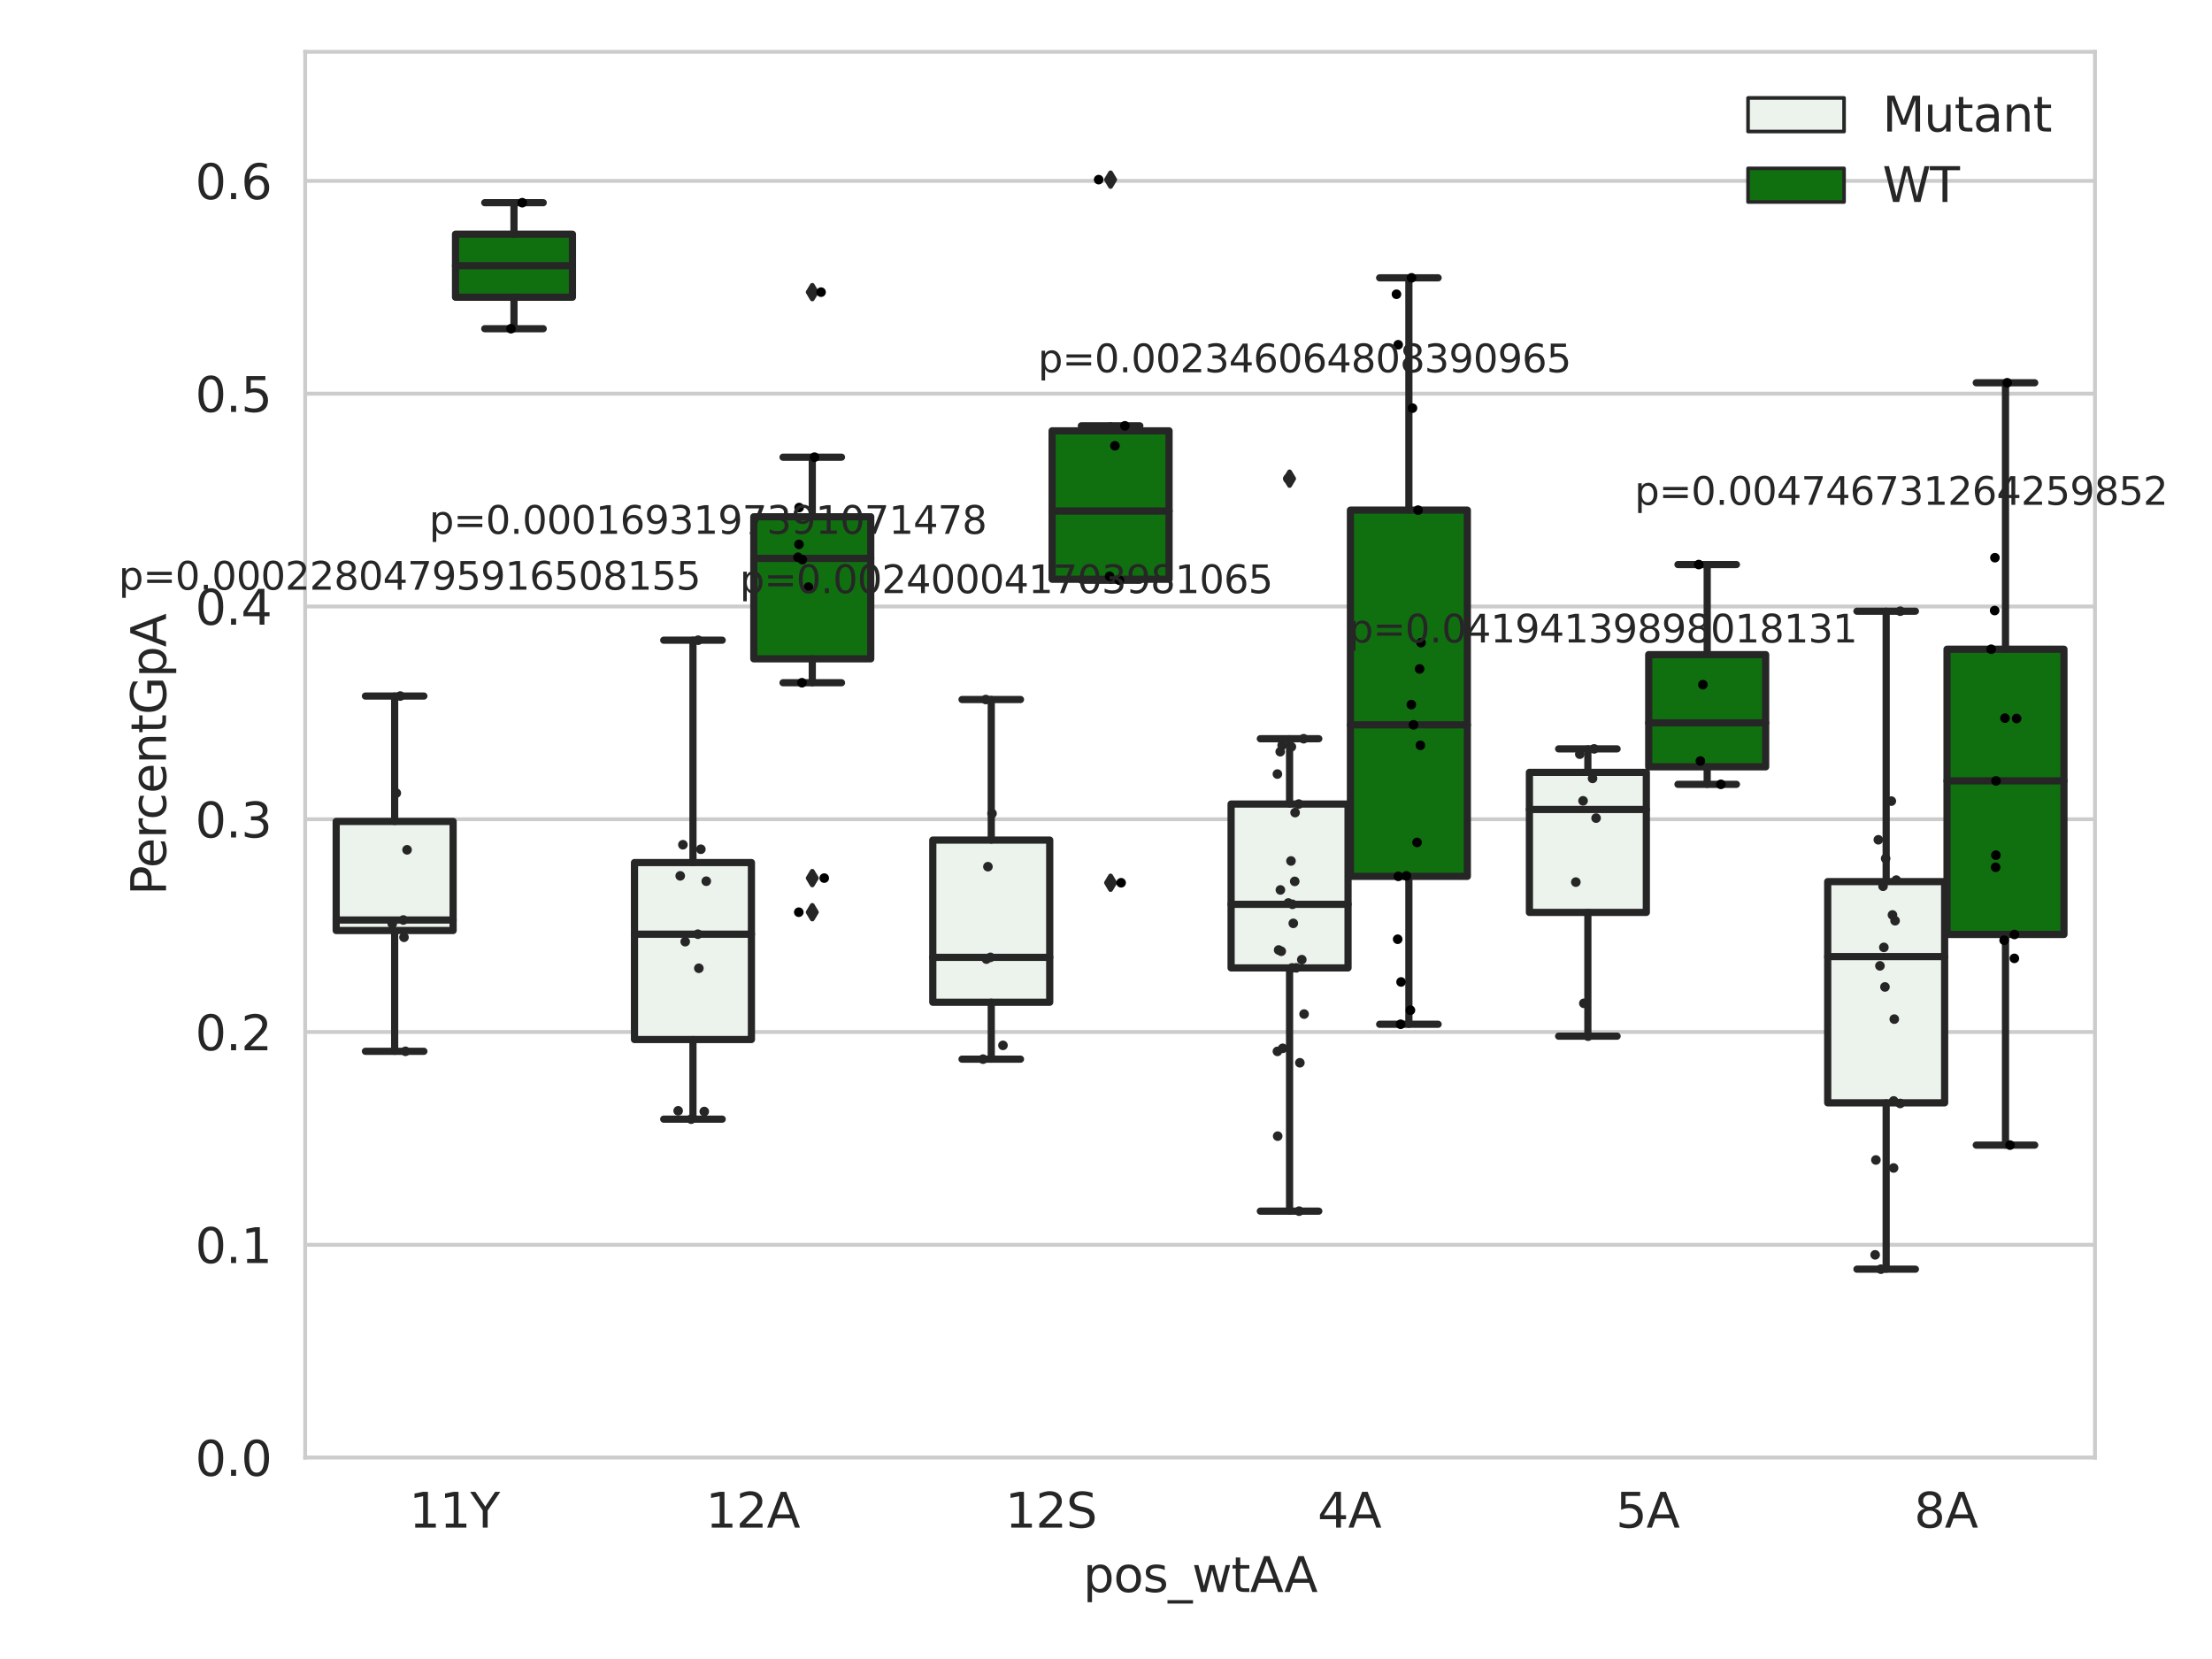 <?xml version="1.0" encoding="utf-8" standalone="no"?>
<!DOCTYPE svg PUBLIC "-//W3C//DTD SVG 1.1//EN"
  "http://www.w3.org/Graphics/SVG/1.1/DTD/svg11.dtd">
<svg xmlns:xlink="http://www.w3.org/1999/xlink" width="460.8pt" height="345.6pt" viewBox="0 0 460.8 345.6" xmlns="http://www.w3.org/2000/svg" version="1.1">
 <defs>
  <style type="text/css">*{stroke-linejoin: round; stroke-linecap: butt}</style>
 </defs>
 <g id="figure_1">
  <g id="patch_1">
   <path d="M 0 345.6 
L 460.8 345.6 
L 460.8 0 
L 0 0 
z
" style="fill: #ffffff"/>
  </g>
  <g id="axes_1">
   <g id="patch_2">
    <path d="M 63.571 303.64 
L 436.423 303.64 
L 436.423 10.8 
L 63.571 10.8 
z
" style="fill: #ffffff"/>
   </g>
   <g id="matplotlib.axis_1">
    <g id="xtick_1">
     <g id="text_1">
      <!-- 11Y -->
      <g style="fill: #262626" transform="translate(85.226 318.238)scale(0.1 -0.1)">
       <defs>
        <path id="DejaVuSans-31" d="M 794 531 
L 1825 531 
L 1825 4091 
L 703 3866 
L 703 4441 
L 1819 4666 
L 2450 4666 
L 2450 531 
L 3481 531 
L 3481 0 
L 794 0 
L 794 531 
z
" transform="scale(0.016)"/>
        <path id="DejaVuSans-59" d="M -13 4666 
L 666 4666 
L 1959 2747 
L 3244 4666 
L 3922 4666 
L 2272 2222 
L 2272 0 
L 1638 0 
L 1638 2222 
L -13 4666 
z
" transform="scale(0.016)"/>
       </defs>
       <use xlink:href="#DejaVuSans-31"/>
       <use xlink:href="#DejaVuSans-31" x="63.623"/>
       <use xlink:href="#DejaVuSans-59" x="127.246"/>
      </g>
     </g>
    </g>
    <g id="xtick_2">
     <g id="text_2">
      <!-- 12A -->
      <g style="fill: #262626" transform="translate(147.001 318.238)scale(0.1 -0.1)">
       <defs>
        <path id="DejaVuSans-32" d="M 1228 531 
L 3431 531 
L 3431 0 
L 469 0 
L 469 531 
Q 828 903 1448 1529 
Q 2069 2156 2228 2338 
Q 2531 2678 2651 2914 
Q 2772 3150 2772 3378 
Q 2772 3750 2511 3984 
Q 2250 4219 1831 4219 
Q 1534 4219 1204 4116 
Q 875 4013 500 3803 
L 500 4441 
Q 881 4594 1212 4672 
Q 1544 4750 1819 4750 
Q 2544 4750 2975 4387 
Q 3406 4025 3406 3419 
Q 3406 3131 3298 2873 
Q 3191 2616 2906 2266 
Q 2828 2175 2409 1742 
Q 1991 1309 1228 531 
z
" transform="scale(0.016)"/>
        <path id="DejaVuSans-41" d="M 2188 4044 
L 1331 1722 
L 3047 1722 
L 2188 4044 
z
M 1831 4666 
L 2547 4666 
L 4325 0 
L 3669 0 
L 3244 1197 
L 1141 1197 
L 716 0 
L 50 0 
L 1831 4666 
z
" transform="scale(0.016)"/>
       </defs>
       <use xlink:href="#DejaVuSans-31"/>
       <use xlink:href="#DejaVuSans-32" x="63.623"/>
       <use xlink:href="#DejaVuSans-41" x="127.246"/>
      </g>
     </g>
    </g>
    <g id="xtick_3">
     <g id="text_3">
      <!-- 12S -->
      <g style="fill: #262626" transform="translate(209.389 318.238)scale(0.1 -0.1)">
       <defs>
        <path id="DejaVuSans-53" d="M 3425 4513 
L 3425 3897 
Q 3066 4069 2747 4153 
Q 2428 4238 2131 4238 
Q 1616 4238 1336 4038 
Q 1056 3838 1056 3469 
Q 1056 3159 1242 3001 
Q 1428 2844 1947 2747 
L 2328 2669 
Q 3034 2534 3370 2195 
Q 3706 1856 3706 1288 
Q 3706 609 3251 259 
Q 2797 -91 1919 -91 
Q 1588 -91 1214 -16 
Q 841 59 441 206 
L 441 856 
Q 825 641 1194 531 
Q 1563 422 1919 422 
Q 2459 422 2753 634 
Q 3047 847 3047 1241 
Q 3047 1584 2836 1778 
Q 2625 1972 2144 2069 
L 1759 2144 
Q 1053 2284 737 2584 
Q 422 2884 422 3419 
Q 422 4038 858 4394 
Q 1294 4750 2059 4750 
Q 2388 4750 2728 4690 
Q 3069 4631 3425 4513 
z
" transform="scale(0.016)"/>
       </defs>
       <use xlink:href="#DejaVuSans-31"/>
       <use xlink:href="#DejaVuSans-32" x="63.623"/>
       <use xlink:href="#DejaVuSans-53" x="127.246"/>
      </g>
     </g>
    </g>
    <g id="xtick_4">
     <g id="text_4">
      <!-- 4A -->
      <g style="fill: #262626" transform="translate(274.467 318.238)scale(0.1 -0.1)">
       <defs>
        <path id="DejaVuSans-34" d="M 2419 4116 
L 825 1625 
L 2419 1625 
L 2419 4116 
z
M 2253 4666 
L 3047 4666 
L 3047 1625 
L 3713 1625 
L 3713 1100 
L 3047 1100 
L 3047 0 
L 2419 0 
L 2419 1100 
L 313 1100 
L 313 1709 
L 2253 4666 
z
" transform="scale(0.016)"/>
       </defs>
       <use xlink:href="#DejaVuSans-34"/>
       <use xlink:href="#DejaVuSans-41" x="63.623"/>
      </g>
     </g>
    </g>
    <g id="xtick_5">
     <g id="text_5">
      <!-- 5A -->
      <g style="fill: #262626" transform="translate(336.609 318.238)scale(0.1 -0.1)">
       <defs>
        <path id="DejaVuSans-35" d="M 691 4666 
L 3169 4666 
L 3169 4134 
L 1269 4134 
L 1269 2991 
Q 1406 3038 1543 3061 
Q 1681 3084 1819 3084 
Q 2600 3084 3056 2656 
Q 3513 2228 3513 1497 
Q 3513 744 3044 326 
Q 2575 -91 1722 -91 
Q 1428 -91 1123 -41 
Q 819 9 494 109 
L 494 744 
Q 775 591 1075 516 
Q 1375 441 1709 441 
Q 2250 441 2565 725 
Q 2881 1009 2881 1497 
Q 2881 1984 2565 2268 
Q 2250 2553 1709 2553 
Q 1456 2553 1204 2497 
Q 953 2441 691 2322 
L 691 4666 
z
" transform="scale(0.016)"/>
       </defs>
       <use xlink:href="#DejaVuSans-35"/>
       <use xlink:href="#DejaVuSans-41" x="63.623"/>
      </g>
     </g>
    </g>
    <g id="xtick_6">
     <g id="text_6">
      <!-- 8A -->
      <g style="fill: #262626" transform="translate(398.751 318.238)scale(0.1 -0.1)">
       <defs>
        <path id="DejaVuSans-38" d="M 2034 2216 
Q 1584 2216 1326 1975 
Q 1069 1734 1069 1313 
Q 1069 891 1326 650 
Q 1584 409 2034 409 
Q 2484 409 2743 651 
Q 3003 894 3003 1313 
Q 3003 1734 2745 1975 
Q 2488 2216 2034 2216 
z
M 1403 2484 
Q 997 2584 770 2862 
Q 544 3141 544 3541 
Q 544 4100 942 4425 
Q 1341 4750 2034 4750 
Q 2731 4750 3128 4425 
Q 3525 4100 3525 3541 
Q 3525 3141 3298 2862 
Q 3072 2584 2669 2484 
Q 3125 2378 3379 2068 
Q 3634 1759 3634 1313 
Q 3634 634 3220 271 
Q 2806 -91 2034 -91 
Q 1263 -91 848 271 
Q 434 634 434 1313 
Q 434 1759 690 2068 
Q 947 2378 1403 2484 
z
M 1172 3481 
Q 1172 3119 1398 2916 
Q 1625 2713 2034 2713 
Q 2441 2713 2670 2916 
Q 2900 3119 2900 3481 
Q 2900 3844 2670 4047 
Q 2441 4250 2034 4250 
Q 1625 4250 1398 4047 
Q 1172 3844 1172 3481 
z
" transform="scale(0.016)"/>
       </defs>
       <use xlink:href="#DejaVuSans-38"/>
       <use xlink:href="#DejaVuSans-41" x="63.623"/>
      </g>
     </g>
    </g>
    <g id="text_7">
     <!-- pos_wtAA -->
     <g style="fill: #262626" transform="translate(225.632 331.638)scale(0.1 -0.1)">
      <defs>
       <path id="DejaVuSans-70" d="M 1159 525 
L 1159 -1331 
L 581 -1331 
L 581 3500 
L 1159 3500 
L 1159 2969 
Q 1341 3281 1617 3432 
Q 1894 3584 2278 3584 
Q 2916 3584 3314 3078 
Q 3713 2572 3713 1747 
Q 3713 922 3314 415 
Q 2916 -91 2278 -91 
Q 1894 -91 1617 61 
Q 1341 213 1159 525 
z
M 3116 1747 
Q 3116 2381 2855 2742 
Q 2594 3103 2138 3103 
Q 1681 3103 1420 2742 
Q 1159 2381 1159 1747 
Q 1159 1113 1420 752 
Q 1681 391 2138 391 
Q 2594 391 2855 752 
Q 3116 1113 3116 1747 
z
" transform="scale(0.016)"/>
       <path id="DejaVuSans-6f" d="M 1959 3097 
Q 1497 3097 1228 2736 
Q 959 2375 959 1747 
Q 959 1119 1226 758 
Q 1494 397 1959 397 
Q 2419 397 2687 759 
Q 2956 1122 2956 1747 
Q 2956 2369 2687 2733 
Q 2419 3097 1959 3097 
z
M 1959 3584 
Q 2709 3584 3137 3096 
Q 3566 2609 3566 1747 
Q 3566 888 3137 398 
Q 2709 -91 1959 -91 
Q 1206 -91 779 398 
Q 353 888 353 1747 
Q 353 2609 779 3096 
Q 1206 3584 1959 3584 
z
" transform="scale(0.016)"/>
       <path id="DejaVuSans-73" d="M 2834 3397 
L 2834 2853 
Q 2591 2978 2328 3040 
Q 2066 3103 1784 3103 
Q 1356 3103 1142 2972 
Q 928 2841 928 2578 
Q 928 2378 1081 2264 
Q 1234 2150 1697 2047 
L 1894 2003 
Q 2506 1872 2764 1633 
Q 3022 1394 3022 966 
Q 3022 478 2636 193 
Q 2250 -91 1575 -91 
Q 1294 -91 989 -36 
Q 684 19 347 128 
L 347 722 
Q 666 556 975 473 
Q 1284 391 1588 391 
Q 1994 391 2212 530 
Q 2431 669 2431 922 
Q 2431 1156 2273 1281 
Q 2116 1406 1581 1522 
L 1381 1569 
Q 847 1681 609 1914 
Q 372 2147 372 2553 
Q 372 3047 722 3315 
Q 1072 3584 1716 3584 
Q 2034 3584 2315 3537 
Q 2597 3491 2834 3397 
z
" transform="scale(0.016)"/>
       <path id="DejaVuSans-5f" d="M 3263 -1063 
L 3263 -1509 
L -63 -1509 
L -63 -1063 
L 3263 -1063 
z
" transform="scale(0.016)"/>
       <path id="DejaVuSans-77" d="M 269 3500 
L 844 3500 
L 1563 769 
L 2278 3500 
L 2956 3500 
L 3675 769 
L 4391 3500 
L 4966 3500 
L 4050 0 
L 3372 0 
L 2619 2869 
L 1863 0 
L 1184 0 
L 269 3500 
z
" transform="scale(0.016)"/>
       <path id="DejaVuSans-74" d="M 1172 4494 
L 1172 3500 
L 2356 3500 
L 2356 3053 
L 1172 3053 
L 1172 1153 
Q 1172 725 1289 603 
Q 1406 481 1766 481 
L 2356 481 
L 2356 0 
L 1766 0 
Q 1100 0 847 248 
Q 594 497 594 1153 
L 594 3053 
L 172 3053 
L 172 3500 
L 594 3500 
L 594 4494 
L 1172 4494 
z
" transform="scale(0.016)"/>
      </defs>
      <use xlink:href="#DejaVuSans-70"/>
      <use xlink:href="#DejaVuSans-6f" x="63.477"/>
      <use xlink:href="#DejaVuSans-73" x="124.658"/>
      <use xlink:href="#DejaVuSans-5f" x="176.758"/>
      <use xlink:href="#DejaVuSans-77" x="226.758"/>
      <use xlink:href="#DejaVuSans-74" x="308.545"/>
      <use xlink:href="#DejaVuSans-41" x="347.754"/>
      <use xlink:href="#DejaVuSans-41" x="418.912"/>
     </g>
    </g>
   </g>
   <g id="matplotlib.axis_2">
    <g id="ytick_1">
     <g id="line2d_1">
      <path d="M 63.571 303.64 
L 436.423 303.64 
" clip-path="url(#pc9ccff3da2)" style="fill: none; stroke: #cccccc; stroke-width: 0.8; stroke-linecap: round"/>
     </g>
     <g id="text_8">
      <!-- 0.0 -->
      <g style="fill: #262626" transform="translate(40.668 307.439)scale(0.1 -0.1)">
       <defs>
        <path id="DejaVuSans-30" d="M 2034 4250 
Q 1547 4250 1301 3770 
Q 1056 3291 1056 2328 
Q 1056 1369 1301 889 
Q 1547 409 2034 409 
Q 2525 409 2770 889 
Q 3016 1369 3016 2328 
Q 3016 3291 2770 3770 
Q 2525 4250 2034 4250 
z
M 2034 4750 
Q 2819 4750 3233 4129 
Q 3647 3509 3647 2328 
Q 3647 1150 3233 529 
Q 2819 -91 2034 -91 
Q 1250 -91 836 529 
Q 422 1150 422 2328 
Q 422 3509 836 4129 
Q 1250 4750 2034 4750 
z
" transform="scale(0.016)"/>
        <path id="DejaVuSans-2e" d="M 684 794 
L 1344 794 
L 1344 0 
L 684 0 
L 684 794 
z
" transform="scale(0.016)"/>
       </defs>
       <use xlink:href="#DejaVuSans-30"/>
       <use xlink:href="#DejaVuSans-2e" x="63.623"/>
       <use xlink:href="#DejaVuSans-30" x="95.41"/>
      </g>
     </g>
    </g>
    <g id="ytick_2">
     <g id="line2d_2">
      <path d="M 63.571 259.314 
L 436.423 259.314 
" clip-path="url(#pc9ccff3da2)" style="fill: none; stroke: #cccccc; stroke-width: 0.8; stroke-linecap: round"/>
     </g>
     <g id="text_9">
      <!-- 0.1 -->
      <g style="fill: #262626" transform="translate(40.668 263.113)scale(0.1 -0.1)">
       <use xlink:href="#DejaVuSans-30"/>
       <use xlink:href="#DejaVuSans-2e" x="63.623"/>
       <use xlink:href="#DejaVuSans-31" x="95.41"/>
      </g>
     </g>
    </g>
    <g id="ytick_3">
     <g id="line2d_3">
      <path d="M 63.571 214.988 
L 436.423 214.988 
" clip-path="url(#pc9ccff3da2)" style="fill: none; stroke: #cccccc; stroke-width: 0.8; stroke-linecap: round"/>
     </g>
     <g id="text_10">
      <!-- 0.2 -->
      <g style="fill: #262626" transform="translate(40.668 218.787)scale(0.1 -0.1)">
       <use xlink:href="#DejaVuSans-30"/>
       <use xlink:href="#DejaVuSans-2e" x="63.623"/>
       <use xlink:href="#DejaVuSans-32" x="95.41"/>
      </g>
     </g>
    </g>
    <g id="ytick_4">
     <g id="line2d_4">
      <path d="M 63.571 170.662 
L 436.423 170.662 
" clip-path="url(#pc9ccff3da2)" style="fill: none; stroke: #cccccc; stroke-width: 0.8; stroke-linecap: round"/>
     </g>
     <g id="text_11">
      <!-- 0.3 -->
      <g style="fill: #262626" transform="translate(40.668 174.461)scale(0.1 -0.1)">
       <defs>
        <path id="DejaVuSans-33" d="M 2597 2516 
Q 3050 2419 3304 2112 
Q 3559 1806 3559 1356 
Q 3559 666 3084 287 
Q 2609 -91 1734 -91 
Q 1441 -91 1130 -33 
Q 819 25 488 141 
L 488 750 
Q 750 597 1062 519 
Q 1375 441 1716 441 
Q 2309 441 2620 675 
Q 2931 909 2931 1356 
Q 2931 1769 2642 2001 
Q 2353 2234 1838 2234 
L 1294 2234 
L 1294 2753 
L 1863 2753 
Q 2328 2753 2575 2939 
Q 2822 3125 2822 3475 
Q 2822 3834 2567 4026 
Q 2313 4219 1838 4219 
Q 1578 4219 1281 4162 
Q 984 4106 628 3988 
L 628 4550 
Q 988 4650 1302 4700 
Q 1616 4750 1894 4750 
Q 2613 4750 3031 4423 
Q 3450 4097 3450 3541 
Q 3450 3153 3228 2886 
Q 3006 2619 2597 2516 
z
" transform="scale(0.016)"/>
       </defs>
       <use xlink:href="#DejaVuSans-30"/>
       <use xlink:href="#DejaVuSans-2e" x="63.623"/>
       <use xlink:href="#DejaVuSans-33" x="95.41"/>
      </g>
     </g>
    </g>
    <g id="ytick_5">
     <g id="line2d_5">
      <path d="M 63.571 126.336 
L 436.423 126.336 
" clip-path="url(#pc9ccff3da2)" style="fill: none; stroke: #cccccc; stroke-width: 0.8; stroke-linecap: round"/>
     </g>
     <g id="text_12">
      <!-- 0.4 -->
      <g style="fill: #262626" transform="translate(40.668 130.135)scale(0.1 -0.1)">
       <use xlink:href="#DejaVuSans-30"/>
       <use xlink:href="#DejaVuSans-2e" x="63.623"/>
       <use xlink:href="#DejaVuSans-34" x="95.41"/>
      </g>
     </g>
    </g>
    <g id="ytick_6">
     <g id="line2d_6">
      <path d="M 63.571 82.01 
L 436.423 82.01 
" clip-path="url(#pc9ccff3da2)" style="fill: none; stroke: #cccccc; stroke-width: 0.8; stroke-linecap: round"/>
     </g>
     <g id="text_13">
      <!-- 0.5 -->
      <g style="fill: #262626" transform="translate(40.668 85.809)scale(0.1 -0.1)">
       <use xlink:href="#DejaVuSans-30"/>
       <use xlink:href="#DejaVuSans-2e" x="63.623"/>
       <use xlink:href="#DejaVuSans-35" x="95.41"/>
      </g>
     </g>
    </g>
    <g id="ytick_7">
     <g id="line2d_7">
      <path d="M 63.571 37.683 
L 436.423 37.683 
" clip-path="url(#pc9ccff3da2)" style="fill: none; stroke: #cccccc; stroke-width: 0.8; stroke-linecap: round"/>
     </g>
     <g id="text_14">
      <!-- 0.6 -->
      <g style="fill: #262626" transform="translate(40.668 41.483)scale(0.1 -0.1)">
       <defs>
        <path id="DejaVuSans-36" d="M 2113 2584 
Q 1688 2584 1439 2293 
Q 1191 2003 1191 1497 
Q 1191 994 1439 701 
Q 1688 409 2113 409 
Q 2538 409 2786 701 
Q 3034 994 3034 1497 
Q 3034 2003 2786 2293 
Q 2538 2584 2113 2584 
z
M 3366 4563 
L 3366 3988 
Q 3128 4100 2886 4159 
Q 2644 4219 2406 4219 
Q 1781 4219 1451 3797 
Q 1122 3375 1075 2522 
Q 1259 2794 1537 2939 
Q 1816 3084 2150 3084 
Q 2853 3084 3261 2657 
Q 3669 2231 3669 1497 
Q 3669 778 3244 343 
Q 2819 -91 2113 -91 
Q 1303 -91 875 529 
Q 447 1150 447 2328 
Q 447 3434 972 4092 
Q 1497 4750 2381 4750 
Q 2619 4750 2861 4703 
Q 3103 4656 3366 4563 
z
" transform="scale(0.016)"/>
       </defs>
       <use xlink:href="#DejaVuSans-30"/>
       <use xlink:href="#DejaVuSans-2e" x="63.623"/>
       <use xlink:href="#DejaVuSans-36" x="95.41"/>
      </g>
     </g>
    </g>
    <g id="text_15">
     <!-- PercentGpA -->
     <g style="fill: #262626" transform="translate(34.588 186.497)rotate(-90)scale(0.1 -0.1)">
      <defs>
       <path id="DejaVuSans-50" d="M 1259 4147 
L 1259 2394 
L 2053 2394 
Q 2494 2394 2734 2622 
Q 2975 2850 2975 3272 
Q 2975 3691 2734 3919 
Q 2494 4147 2053 4147 
L 1259 4147 
z
M 628 4666 
L 2053 4666 
Q 2838 4666 3239 4311 
Q 3641 3956 3641 3272 
Q 3641 2581 3239 2228 
Q 2838 1875 2053 1875 
L 1259 1875 
L 1259 0 
L 628 0 
L 628 4666 
z
" transform="scale(0.016)"/>
       <path id="DejaVuSans-65" d="M 3597 1894 
L 3597 1613 
L 953 1613 
Q 991 1019 1311 708 
Q 1631 397 2203 397 
Q 2534 397 2845 478 
Q 3156 559 3463 722 
L 3463 178 
Q 3153 47 2828 -22 
Q 2503 -91 2169 -91 
Q 1331 -91 842 396 
Q 353 884 353 1716 
Q 353 2575 817 3079 
Q 1281 3584 2069 3584 
Q 2775 3584 3186 3129 
Q 3597 2675 3597 1894 
z
M 3022 2063 
Q 3016 2534 2758 2815 
Q 2500 3097 2075 3097 
Q 1594 3097 1305 2825 
Q 1016 2553 972 2059 
L 3022 2063 
z
" transform="scale(0.016)"/>
       <path id="DejaVuSans-72" d="M 2631 2963 
Q 2534 3019 2420 3045 
Q 2306 3072 2169 3072 
Q 1681 3072 1420 2755 
Q 1159 2438 1159 1844 
L 1159 0 
L 581 0 
L 581 3500 
L 1159 3500 
L 1159 2956 
Q 1341 3275 1631 3429 
Q 1922 3584 2338 3584 
Q 2397 3584 2469 3576 
Q 2541 3569 2628 3553 
L 2631 2963 
z
" transform="scale(0.016)"/>
       <path id="DejaVuSans-63" d="M 3122 3366 
L 3122 2828 
Q 2878 2963 2633 3030 
Q 2388 3097 2138 3097 
Q 1578 3097 1268 2742 
Q 959 2388 959 1747 
Q 959 1106 1268 751 
Q 1578 397 2138 397 
Q 2388 397 2633 464 
Q 2878 531 3122 666 
L 3122 134 
Q 2881 22 2623 -34 
Q 2366 -91 2075 -91 
Q 1284 -91 818 406 
Q 353 903 353 1747 
Q 353 2603 823 3093 
Q 1294 3584 2113 3584 
Q 2378 3584 2631 3529 
Q 2884 3475 3122 3366 
z
" transform="scale(0.016)"/>
       <path id="DejaVuSans-6e" d="M 3513 2113 
L 3513 0 
L 2938 0 
L 2938 2094 
Q 2938 2591 2744 2837 
Q 2550 3084 2163 3084 
Q 1697 3084 1428 2787 
Q 1159 2491 1159 1978 
L 1159 0 
L 581 0 
L 581 3500 
L 1159 3500 
L 1159 2956 
Q 1366 3272 1645 3428 
Q 1925 3584 2291 3584 
Q 2894 3584 3203 3211 
Q 3513 2838 3513 2113 
z
" transform="scale(0.016)"/>
       <path id="DejaVuSans-47" d="M 3809 666 
L 3809 1919 
L 2778 1919 
L 2778 2438 
L 4434 2438 
L 4434 434 
Q 4069 175 3628 42 
Q 3188 -91 2688 -91 
Q 1594 -91 976 548 
Q 359 1188 359 2328 
Q 359 3472 976 4111 
Q 1594 4750 2688 4750 
Q 3144 4750 3555 4637 
Q 3966 4525 4313 4306 
L 4313 3634 
Q 3963 3931 3569 4081 
Q 3175 4231 2741 4231 
Q 1884 4231 1454 3753 
Q 1025 3275 1025 2328 
Q 1025 1384 1454 906 
Q 1884 428 2741 428 
Q 3075 428 3337 486 
Q 3600 544 3809 666 
z
" transform="scale(0.016)"/>
      </defs>
      <use xlink:href="#DejaVuSans-50"/>
      <use xlink:href="#DejaVuSans-65" x="56.678"/>
      <use xlink:href="#DejaVuSans-72" x="118.201"/>
      <use xlink:href="#DejaVuSans-63" x="157.064"/>
      <use xlink:href="#DejaVuSans-65" x="212.045"/>
      <use xlink:href="#DejaVuSans-6e" x="273.568"/>
      <use xlink:href="#DejaVuSans-74" x="336.947"/>
      <use xlink:href="#DejaVuSans-47" x="376.156"/>
      <use xlink:href="#DejaVuSans-70" x="453.646"/>
      <use xlink:href="#DejaVuSans-41" x="517.123"/>
     </g>
    </g>
   </g>
   <g id="patch_3">
    <path d="M 70.034 193.845 
L 94.394 193.845 
L 94.394 171.124 
L 70.034 171.124 
L 70.034 193.845 
z
" clip-path="url(#pc9ccff3da2)" style="fill: #ecf2ec; stroke: #262626; stroke-width: 1.5; stroke-linejoin: miter"/>
   </g>
   <g id="patch_4">
    <path d="M 94.891 61.913 
L 119.25 61.913 
L 119.25 48.788 
L 94.891 48.788 
L 94.891 61.913 
z
" clip-path="url(#pc9ccff3da2)" style="fill: #107010; stroke: #262626; stroke-width: 1.5; stroke-linejoin: miter"/>
   </g>
   <g id="patch_5">
    <path d="M 132.176 216.554 
L 156.536 216.554 
L 156.536 179.687 
L 132.176 179.687 
L 132.176 216.554 
z
" clip-path="url(#pc9ccff3da2)" style="fill: #ecf2ec; stroke: #262626; stroke-width: 1.5; stroke-linejoin: miter"/>
   </g>
   <g id="patch_6">
    <path d="M 157.033 137.245 
L 181.392 137.245 
L 181.392 107.651 
L 157.033 107.651 
L 157.033 137.245 
z
" clip-path="url(#pc9ccff3da2)" style="fill: #107010; stroke: #262626; stroke-width: 1.5; stroke-linejoin: miter"/>
   </g>
   <g id="patch_7">
    <path d="M 194.318 208.784 
L 218.678 208.784 
L 218.678 175.004 
L 194.318 175.004 
L 194.318 208.784 
z
" clip-path="url(#pc9ccff3da2)" style="fill: #ecf2ec; stroke: #262626; stroke-width: 1.5; stroke-linejoin: miter"/>
   </g>
   <g id="patch_8">
    <path d="M 219.175 120.668 
L 243.534 120.668 
L 243.534 89.747 
L 219.175 89.747 
L 219.175 120.668 
z
" clip-path="url(#pc9ccff3da2)" style="fill: #107010; stroke: #262626; stroke-width: 1.5; stroke-linejoin: miter"/>
   </g>
   <g id="patch_9">
    <path d="M 256.46 201.633 
L 280.82 201.633 
L 280.82 167.499 
L 256.46 167.499 
L 256.46 201.633 
z
" clip-path="url(#pc9ccff3da2)" style="fill: #ecf2ec; stroke: #262626; stroke-width: 1.5; stroke-linejoin: miter"/>
   </g>
   <g id="patch_10">
    <path d="M 281.317 182.56 
L 305.676 182.56 
L 305.676 106.272 
L 281.317 106.272 
L 281.317 182.56 
z
" clip-path="url(#pc9ccff3da2)" style="fill: #107010; stroke: #262626; stroke-width: 1.5; stroke-linejoin: miter"/>
   </g>
   <g id="patch_11">
    <path d="M 318.602 190.073 
L 342.962 190.073 
L 342.962 160.894 
L 318.602 160.894 
L 318.602 190.073 
z
" clip-path="url(#pc9ccff3da2)" style="fill: #ecf2ec; stroke: #262626; stroke-width: 1.5; stroke-linejoin: miter"/>
   </g>
   <g id="patch_12">
    <path d="M 343.459 159.746 
L 367.818 159.746 
L 367.818 136.37 
L 343.459 136.37 
L 343.459 159.746 
z
" clip-path="url(#pc9ccff3da2)" style="fill: #107010; stroke: #262626; stroke-width: 1.5; stroke-linejoin: miter"/>
   </g>
   <g id="patch_13">
    <path d="M 380.744 229.742 
L 405.104 229.742 
L 405.104 183.659 
L 380.744 183.659 
L 380.744 229.742 
z
" clip-path="url(#pc9ccff3da2)" style="fill: #ecf2ec; stroke: #262626; stroke-width: 1.5; stroke-linejoin: miter"/>
   </g>
   <g id="patch_14">
    <path d="M 405.601 194.664 
L 429.96 194.664 
L 429.96 135.247 
L 405.601 135.247 
L 405.601 194.664 
z
" clip-path="url(#pc9ccff3da2)" style="fill: #107010; stroke: #262626; stroke-width: 1.5; stroke-linejoin: miter"/>
   </g>
   <g id="patch_15">
    <path d="M 94.642 303.64 
L 94.642 303.64 
L 94.642 303.64 
L 94.642 303.64 
z
" clip-path="url(#pc9ccff3da2)" style="fill: #ecf2ec; stroke: #262626; stroke-width: 0.75; stroke-linejoin: miter"/>
   </g>
   <g id="patch_16">
    <path d="M 94.642 303.64 
L 94.642 303.64 
L 94.642 303.64 
L 94.642 303.64 
z
" clip-path="url(#pc9ccff3da2)" style="fill: #107010; stroke: #262626; stroke-width: 0.75; stroke-linejoin: miter"/>
   </g>
   <g id="PathCollection_1"/>
   <g id="PathCollection_2"/>
   <g id="line2d_8">
    <path d="M 82.214 193.845 
L 82.214 219.006 
" clip-path="url(#pc9ccff3da2)" style="fill: none; stroke: #262626; stroke-width: 1.5; stroke-linecap: round"/>
   </g>
   <g id="line2d_9">
    <path d="M 82.214 171.124 
L 82.214 145.001 
" clip-path="url(#pc9ccff3da2)" style="fill: none; stroke: #262626; stroke-width: 1.5; stroke-linecap: round"/>
   </g>
   <g id="line2d_10">
    <path d="M 76.124 219.006 
L 88.304 219.006 
" clip-path="url(#pc9ccff3da2)" style="fill: none; stroke: #262626; stroke-width: 1.5; stroke-linecap: round"/>
   </g>
   <g id="line2d_11">
    <path d="M 76.124 145.001 
L 88.304 145.001 
" clip-path="url(#pc9ccff3da2)" style="fill: none; stroke: #262626; stroke-width: 1.5; stroke-linecap: round"/>
   </g>
   <g id="line2d_12"/>
   <g id="line2d_13">
    <path d="M 107.071 61.913 
L 107.071 68.476 
" clip-path="url(#pc9ccff3da2)" style="fill: none; stroke: #262626; stroke-width: 1.5; stroke-linecap: round"/>
   </g>
   <g id="line2d_14">
    <path d="M 107.071 48.788 
L 107.071 42.226 
" clip-path="url(#pc9ccff3da2)" style="fill: none; stroke: #262626; stroke-width: 1.5; stroke-linecap: round"/>
   </g>
   <g id="line2d_15">
    <path d="M 100.981 68.476 
L 113.161 68.476 
" clip-path="url(#pc9ccff3da2)" style="fill: none; stroke: #262626; stroke-width: 1.5; stroke-linecap: round"/>
   </g>
   <g id="line2d_16">
    <path d="M 100.981 42.226 
L 113.161 42.226 
" clip-path="url(#pc9ccff3da2)" style="fill: none; stroke: #262626; stroke-width: 1.5; stroke-linecap: round"/>
   </g>
   <g id="line2d_17"/>
   <g id="line2d_18">
    <path d="M 144.356 216.554 
L 144.356 233.141 
" clip-path="url(#pc9ccff3da2)" style="fill: none; stroke: #262626; stroke-width: 1.5; stroke-linecap: round"/>
   </g>
   <g id="line2d_19">
    <path d="M 144.356 179.687 
L 144.356 133.365 
" clip-path="url(#pc9ccff3da2)" style="fill: none; stroke: #262626; stroke-width: 1.5; stroke-linecap: round"/>
   </g>
   <g id="line2d_20">
    <path d="M 138.266 233.141 
L 150.446 233.141 
" clip-path="url(#pc9ccff3da2)" style="fill: none; stroke: #262626; stroke-width: 1.5; stroke-linecap: round"/>
   </g>
   <g id="line2d_21">
    <path d="M 138.266 133.365 
L 150.446 133.365 
" clip-path="url(#pc9ccff3da2)" style="fill: none; stroke: #262626; stroke-width: 1.5; stroke-linecap: round"/>
   </g>
   <g id="line2d_22"/>
   <g id="line2d_23">
    <path d="M 169.213 137.245 
L 169.213 142.226 
" clip-path="url(#pc9ccff3da2)" style="fill: none; stroke: #262626; stroke-width: 1.5; stroke-linecap: round"/>
   </g>
   <g id="line2d_24">
    <path d="M 169.213 107.651 
L 169.213 95.241 
" clip-path="url(#pc9ccff3da2)" style="fill: none; stroke: #262626; stroke-width: 1.5; stroke-linecap: round"/>
   </g>
   <g id="line2d_25">
    <path d="M 163.123 142.226 
L 175.303 142.226 
" clip-path="url(#pc9ccff3da2)" style="fill: none; stroke: #262626; stroke-width: 1.5; stroke-linecap: round"/>
   </g>
   <g id="line2d_26">
    <path d="M 163.123 95.241 
L 175.303 95.241 
" clip-path="url(#pc9ccff3da2)" style="fill: none; stroke: #262626; stroke-width: 1.5; stroke-linecap: round"/>
   </g>
   <g id="line2d_27">
    <defs>
     <path id="me6783e16f6" d="M -0 1.414 
L 0.849 0 
L 0 -1.414 
L -0.849 -0 
z
" style="stroke: #262626; stroke-linejoin: miter"/>
    </defs>
    <g clip-path="url(#pc9ccff3da2)">
     <use xlink:href="#me6783e16f6" x="169.213" y="182.924" style="fill: #262626; stroke: #262626; stroke-linejoin: miter"/>
     <use xlink:href="#me6783e16f6" x="169.213" y="190.029" style="fill: #262626; stroke: #262626; stroke-linejoin: miter"/>
     <use xlink:href="#me6783e16f6" x="169.213" y="60.859" style="fill: #262626; stroke: #262626; stroke-linejoin: miter"/>
    </g>
   </g>
   <g id="line2d_28">
    <path d="M 206.498 208.784 
L 206.498 220.639 
" clip-path="url(#pc9ccff3da2)" style="fill: none; stroke: #262626; stroke-width: 1.5; stroke-linecap: round"/>
   </g>
   <g id="line2d_29">
    <path d="M 206.498 175.004 
L 206.498 145.722 
" clip-path="url(#pc9ccff3da2)" style="fill: none; stroke: #262626; stroke-width: 1.5; stroke-linecap: round"/>
   </g>
   <g id="line2d_30">
    <path d="M 200.408 220.639 
L 212.588 220.639 
" clip-path="url(#pc9ccff3da2)" style="fill: none; stroke: #262626; stroke-width: 1.5; stroke-linecap: round"/>
   </g>
   <g id="line2d_31">
    <path d="M 200.408 145.722 
L 212.588 145.722 
" clip-path="url(#pc9ccff3da2)" style="fill: none; stroke: #262626; stroke-width: 1.5; stroke-linecap: round"/>
   </g>
   <g id="line2d_32"/>
   <g id="line2d_33">
    <path d="M 231.355 120.668 
L 231.355 120.875 
" clip-path="url(#pc9ccff3da2)" style="fill: none; stroke: #262626; stroke-width: 1.5; stroke-linecap: round"/>
   </g>
   <g id="line2d_34">
    <path d="M 231.355 89.747 
L 231.355 88.707 
" clip-path="url(#pc9ccff3da2)" style="fill: none; stroke: #262626; stroke-width: 1.5; stroke-linecap: round"/>
   </g>
   <g id="line2d_35">
    <path d="M 225.265 120.875 
L 237.445 120.875 
" clip-path="url(#pc9ccff3da2)" style="fill: none; stroke: #262626; stroke-width: 1.5; stroke-linecap: round"/>
   </g>
   <g id="line2d_36">
    <path d="M 225.265 88.707 
L 237.445 88.707 
" clip-path="url(#pc9ccff3da2)" style="fill: none; stroke: #262626; stroke-width: 1.5; stroke-linecap: round"/>
   </g>
   <g id="line2d_37">
    <g clip-path="url(#pc9ccff3da2)">
     <use xlink:href="#me6783e16f6" x="231.355" y="183.895" style="fill: #262626; stroke: #262626; stroke-linejoin: miter"/>
     <use xlink:href="#me6783e16f6" x="231.355" y="37.422" style="fill: #262626; stroke: #262626; stroke-linejoin: miter"/>
    </g>
   </g>
   <g id="line2d_38">
    <path d="M 268.64 201.633 
L 268.64 252.303 
" clip-path="url(#pc9ccff3da2)" style="fill: none; stroke: #262626; stroke-width: 1.5; stroke-linecap: round"/>
   </g>
   <g id="line2d_39">
    <path d="M 268.64 167.499 
L 268.64 153.889 
" clip-path="url(#pc9ccff3da2)" style="fill: none; stroke: #262626; stroke-width: 1.5; stroke-linecap: round"/>
   </g>
   <g id="line2d_40">
    <path d="M 262.55 252.303 
L 274.73 252.303 
" clip-path="url(#pc9ccff3da2)" style="fill: none; stroke: #262626; stroke-width: 1.5; stroke-linecap: round"/>
   </g>
   <g id="line2d_41">
    <path d="M 262.55 153.889 
L 274.73 153.889 
" clip-path="url(#pc9ccff3da2)" style="fill: none; stroke: #262626; stroke-width: 1.5; stroke-linecap: round"/>
   </g>
   <g id="line2d_42">
    <g clip-path="url(#pc9ccff3da2)">
     <use xlink:href="#me6783e16f6" x="268.64" y="99.712" style="fill: #262626; stroke: #262626; stroke-linejoin: miter"/>
    </g>
   </g>
   <g id="line2d_43">
    <path d="M 293.497 182.56 
L 293.497 213.374 
" clip-path="url(#pc9ccff3da2)" style="fill: none; stroke: #262626; stroke-width: 1.5; stroke-linecap: round"/>
   </g>
   <g id="line2d_44">
    <path d="M 293.497 106.272 
L 293.497 57.878 
" clip-path="url(#pc9ccff3da2)" style="fill: none; stroke: #262626; stroke-width: 1.5; stroke-linecap: round"/>
   </g>
   <g id="line2d_45">
    <path d="M 287.407 213.374 
L 299.586 213.374 
" clip-path="url(#pc9ccff3da2)" style="fill: none; stroke: #262626; stroke-width: 1.5; stroke-linecap: round"/>
   </g>
   <g id="line2d_46">
    <path d="M 287.407 57.878 
L 299.586 57.878 
" clip-path="url(#pc9ccff3da2)" style="fill: none; stroke: #262626; stroke-width: 1.5; stroke-linecap: round"/>
   </g>
   <g id="line2d_47"/>
   <g id="line2d_48">
    <path d="M 330.782 190.073 
L 330.782 215.852 
" clip-path="url(#pc9ccff3da2)" style="fill: none; stroke: #262626; stroke-width: 1.5; stroke-linecap: round"/>
   </g>
   <g id="line2d_49">
    <path d="M 330.782 160.894 
L 330.782 156.006 
" clip-path="url(#pc9ccff3da2)" style="fill: none; stroke: #262626; stroke-width: 1.5; stroke-linecap: round"/>
   </g>
   <g id="line2d_50">
    <path d="M 324.692 215.852 
L 336.872 215.852 
" clip-path="url(#pc9ccff3da2)" style="fill: none; stroke: #262626; stroke-width: 1.5; stroke-linecap: round"/>
   </g>
   <g id="line2d_51">
    <path d="M 324.692 156.006 
L 336.872 156.006 
" clip-path="url(#pc9ccff3da2)" style="fill: none; stroke: #262626; stroke-width: 1.5; stroke-linecap: round"/>
   </g>
   <g id="line2d_52"/>
   <g id="line2d_53">
    <path d="M 355.639 159.746 
L 355.639 163.391 
" clip-path="url(#pc9ccff3da2)" style="fill: none; stroke: #262626; stroke-width: 1.5; stroke-linecap: round"/>
   </g>
   <g id="line2d_54">
    <path d="M 355.639 136.37 
L 355.639 117.605 
" clip-path="url(#pc9ccff3da2)" style="fill: none; stroke: #262626; stroke-width: 1.5; stroke-linecap: round"/>
   </g>
   <g id="line2d_55">
    <path d="M 349.549 163.391 
L 361.728 163.391 
" clip-path="url(#pc9ccff3da2)" style="fill: none; stroke: #262626; stroke-width: 1.5; stroke-linecap: round"/>
   </g>
   <g id="line2d_56">
    <path d="M 349.549 117.605 
L 361.728 117.605 
" clip-path="url(#pc9ccff3da2)" style="fill: none; stroke: #262626; stroke-width: 1.5; stroke-linecap: round"/>
   </g>
   <g id="line2d_57"/>
   <g id="line2d_58">
    <path d="M 392.924 229.742 
L 392.924 264.393 
" clip-path="url(#pc9ccff3da2)" style="fill: none; stroke: #262626; stroke-width: 1.5; stroke-linecap: round"/>
   </g>
   <g id="line2d_59">
    <path d="M 392.924 183.659 
L 392.924 127.323 
" clip-path="url(#pc9ccff3da2)" style="fill: none; stroke: #262626; stroke-width: 1.5; stroke-linecap: round"/>
   </g>
   <g id="line2d_60">
    <path d="M 386.834 264.393 
L 399.014 264.393 
" clip-path="url(#pc9ccff3da2)" style="fill: none; stroke: #262626; stroke-width: 1.5; stroke-linecap: round"/>
   </g>
   <g id="line2d_61">
    <path d="M 386.834 127.323 
L 399.014 127.323 
" clip-path="url(#pc9ccff3da2)" style="fill: none; stroke: #262626; stroke-width: 1.5; stroke-linecap: round"/>
   </g>
   <g id="line2d_62"/>
   <g id="line2d_63">
    <path d="M 417.781 194.664 
L 417.781 238.545 
" clip-path="url(#pc9ccff3da2)" style="fill: none; stroke: #262626; stroke-width: 1.5; stroke-linecap: round"/>
   </g>
   <g id="line2d_64">
    <path d="M 417.781 135.247 
L 417.781 79.737 
" clip-path="url(#pc9ccff3da2)" style="fill: none; stroke: #262626; stroke-width: 1.5; stroke-linecap: round"/>
   </g>
   <g id="line2d_65">
    <path d="M 411.691 238.545 
L 423.87 238.545 
" clip-path="url(#pc9ccff3da2)" style="fill: none; stroke: #262626; stroke-width: 1.5; stroke-linecap: round"/>
   </g>
   <g id="line2d_66">
    <path d="M 411.691 79.737 
L 423.87 79.737 
" clip-path="url(#pc9ccff3da2)" style="fill: none; stroke: #262626; stroke-width: 1.5; stroke-linecap: round"/>
   </g>
   <g id="line2d_67"/>
   <g id="line2d_68">
    <path d="M 70.034 191.651 
L 94.394 191.651 
" clip-path="url(#pc9ccff3da2)" style="fill: none; stroke: #262626; stroke-width: 1.5; stroke-linecap: round"/>
   </g>
   <g id="line2d_69">
    <path d="M 94.891 55.351 
L 119.25 55.351 
" clip-path="url(#pc9ccff3da2)" style="fill: none; stroke: #262626; stroke-width: 1.5; stroke-linecap: round"/>
   </g>
   <g id="line2d_70">
    <path d="M 132.176 194.611 
L 156.536 194.611 
" clip-path="url(#pc9ccff3da2)" style="fill: none; stroke: #262626; stroke-width: 1.5; stroke-linecap: round"/>
   </g>
   <g id="line2d_71">
    <path d="M 157.033 116.332 
L 181.392 116.332 
" clip-path="url(#pc9ccff3da2)" style="fill: none; stroke: #262626; stroke-width: 1.5; stroke-linecap: round"/>
   </g>
   <g id="line2d_72">
    <path d="M 194.318 199.434 
L 218.678 199.434 
" clip-path="url(#pc9ccff3da2)" style="fill: none; stroke: #262626; stroke-width: 1.5; stroke-linecap: round"/>
   </g>
   <g id="line2d_73">
    <path d="M 219.175 106.457 
L 243.534 106.457 
" clip-path="url(#pc9ccff3da2)" style="fill: none; stroke: #262626; stroke-width: 1.5; stroke-linecap: round"/>
   </g>
   <g id="line2d_74">
    <path d="M 256.46 188.383 
L 280.82 188.383 
" clip-path="url(#pc9ccff3da2)" style="fill: none; stroke: #262626; stroke-width: 1.5; stroke-linecap: round"/>
   </g>
   <g id="line2d_75">
    <path d="M 281.317 151 
L 305.676 151 
" clip-path="url(#pc9ccff3da2)" style="fill: none; stroke: #262626; stroke-width: 1.5; stroke-linecap: round"/>
   </g>
   <g id="line2d_76">
    <path d="M 318.602 168.625 
L 342.962 168.625 
" clip-path="url(#pc9ccff3da2)" style="fill: none; stroke: #262626; stroke-width: 1.5; stroke-linecap: round"/>
   </g>
   <g id="line2d_77">
    <path d="M 343.459 150.578 
L 367.818 150.578 
" clip-path="url(#pc9ccff3da2)" style="fill: none; stroke: #262626; stroke-width: 1.5; stroke-linecap: round"/>
   </g>
   <g id="line2d_78">
    <path d="M 380.744 199.278 
L 405.104 199.278 
" clip-path="url(#pc9ccff3da2)" style="fill: none; stroke: #262626; stroke-width: 1.5; stroke-linecap: round"/>
   </g>
   <g id="line2d_79">
    <path d="M 405.601 162.668 
L 429.96 162.668 
" clip-path="url(#pc9ccff3da2)" style="fill: none; stroke: #262626; stroke-width: 1.5; stroke-linecap: round"/>
   </g>
   <g id="patch_17">
    <path d="M 63.571 303.64 
L 63.571 10.8 
" style="fill: none; stroke: #cccccc; stroke-width: 0.8; stroke-linejoin: miter; stroke-linecap: square"/>
   </g>
   <g id="patch_18">
    <path d="M 436.423 303.64 
L 436.423 10.8 
" style="fill: none; stroke: #cccccc; stroke-width: 0.8; stroke-linejoin: miter; stroke-linecap: square"/>
   </g>
   <g id="patch_19">
    <path d="M 63.571 303.64 
L 436.423 303.64 
" style="fill: none; stroke: #cccccc; stroke-width: 0.8; stroke-linejoin: miter; stroke-linecap: square"/>
   </g>
   <g id="patch_20">
    <path d="M 63.571 10.8 
L 436.423 10.8 
" style="fill: none; stroke: #cccccc; stroke-width: 0.8; stroke-linejoin: miter; stroke-linecap: square"/>
   </g>
   <g id="PathCollection_3">
    <defs>
     <path id="C0_0_4a06c6c513" d="M 0 1 
C 0.265 1 0.52 0.895 0.707 0.707 
C 0.895 0.52 1 0.265 1 -0 
C 1 -0.265 0.895 -0.52 0.707 -0.707 
C 0.52 -0.895 0.265 -1 0 -1 
C -0.265 -1 -0.52 -0.895 -0.707 -0.707 
C -0.895 -0.52 -1 -0.265 -1 0 
C -1 0.265 -0.895 0.52 -0.707 0.707 
C -0.52 0.895 -0.265 1 0 1 
z
"/>
    </defs>
    <g clip-path="url(#pc9ccff3da2)">
     <use xlink:href="#C0_0_4a06c6c513" x="84.024" y="191.651" style="fill: #262626"/>
    </g>
    <g clip-path="url(#pc9ccff3da2)">
     <use xlink:href="#C0_0_4a06c6c513" x="82.558" y="165.217" style="fill: #262626"/>
    </g>
    <g clip-path="url(#pc9ccff3da2)">
     <use xlink:href="#C0_0_4a06c6c513" x="84.468" y="219.006" style="fill: #262626"/>
    </g>
    <g clip-path="url(#pc9ccff3da2)">
     <use xlink:href="#C0_0_4a06c6c513" x="84.799" y="177.032" style="fill: #262626"/>
    </g>
    <g clip-path="url(#pc9ccff3da2)">
     <use xlink:href="#C0_0_4a06c6c513" x="83.38" y="145.001" style="fill: #262626"/>
    </g>
    <g clip-path="url(#pc9ccff3da2)">
     <use xlink:href="#C0_0_4a06c6c513" x="81.719" y="192.435" style="fill: #262626"/>
    </g>
    <g clip-path="url(#pc9ccff3da2)">
     <use xlink:href="#C0_0_4a06c6c513" x="84.161" y="195.255" style="fill: #262626"/>
    </g>
   </g>
   <g id="PathCollection_4">
    <defs>
     <path id="C1_0_de1e91e360" d="M 0 1 
C 0.265 1 0.52 0.895 0.707 0.707 
C 0.895 0.52 1 0.265 1 -0 
C 1 -0.265 0.895 -0.52 0.707 -0.707 
C 0.52 -0.895 0.265 -1 0 -1 
C -0.265 -1 -0.52 -0.895 -0.707 -0.707 
C -0.895 -0.52 -1 -0.265 -1 0 
C -1 0.265 -0.895 0.52 -0.707 0.707 
C -0.52 0.895 -0.265 1 0 1 
z
"/>
    </defs>
    <g clip-path="url(#pc9ccff3da2)">
     <use xlink:href="#C1_0_de1e91e360" x="106.445" y="68.476"/>
    </g>
    <g clip-path="url(#pc9ccff3da2)">
     <use xlink:href="#C1_0_de1e91e360" x="108.795" y="42.226"/>
    </g>
   </g>
   <g id="PathCollection_5">
    <defs>
     <path id="C2_0_1b9c687401" d="M 0 1 
C 0.265 1 0.52 0.895 0.707 0.707 
C 0.895 0.52 1 0.265 1 -0 
C 1 -0.265 0.895 -0.52 0.707 -0.707 
C 0.52 -0.895 0.265 -1 0 -1 
C -0.265 -1 -0.52 -0.895 -0.707 -0.707 
C -0.895 -0.52 -1 -0.265 -1 0 
C -1 0.265 -0.895 0.52 -0.707 0.707 
C -0.52 0.895 -0.265 1 0 1 
z
"/>
    </defs>
    <g clip-path="url(#pc9ccff3da2)">
     <use xlink:href="#C2_0_1b9c687401" x="145.381" y="194.611" style="fill: #262626"/>
    </g>
    <g clip-path="url(#pc9ccff3da2)">
     <use xlink:href="#C2_0_1b9c687401" x="141.704" y="182.459" style="fill: #262626"/>
    </g>
    <g clip-path="url(#pc9ccff3da2)">
     <use xlink:href="#C2_0_1b9c687401" x="146.71" y="231.549" style="fill: #262626"/>
    </g>
    <g clip-path="url(#pc9ccff3da2)">
     <use xlink:href="#C2_0_1b9c687401" x="142.259" y="175.972" style="fill: #262626"/>
    </g>
    <g clip-path="url(#pc9ccff3da2)">
     <use xlink:href="#C2_0_1b9c687401" x="142.742" y="196.167" style="fill: #262626"/>
    </g>
    <g clip-path="url(#pc9ccff3da2)">
     <use xlink:href="#C2_0_1b9c687401" x="145.584" y="201.708" style="fill: #262626"/>
    </g>
    <g clip-path="url(#pc9ccff3da2)">
     <use xlink:href="#C2_0_1b9c687401" x="146" y="176.914" style="fill: #262626"/>
    </g>
    <g clip-path="url(#pc9ccff3da2)">
     <use xlink:href="#C2_0_1b9c687401" x="143.984" y="233.141" style="fill: #262626"/>
    </g>
    <g clip-path="url(#pc9ccff3da2)">
     <use xlink:href="#C2_0_1b9c687401" x="147.129" y="183.571" style="fill: #262626"/>
    </g>
    <g clip-path="url(#pc9ccff3da2)">
     <use xlink:href="#C2_0_1b9c687401" x="145.43" y="133.365" style="fill: #262626"/>
    </g>
    <g clip-path="url(#pc9ccff3da2)">
     <use xlink:href="#C2_0_1b9c687401" x="141.271" y="231.4" style="fill: #262626"/>
    </g>
   </g>
   <g id="PathCollection_6">
    <defs>
     <path id="C3_0_d2d231fce5" d="M 0 1 
C 0.265 1 0.52 0.895 0.707 0.707 
C 0.895 0.52 1 0.265 1 -0 
C 1 -0.265 0.895 -0.52 0.707 -0.707 
C 0.52 -0.895 0.265 -1 0 -1 
C -0.265 -1 -0.52 -0.895 -0.707 -0.707 
C -0.895 -0.52 -1 -0.265 -1 0 
C -1 0.265 -0.895 0.52 -0.707 0.707 
C -0.52 0.895 -0.265 1 0 1 
z
"/>
    </defs>
    <g clip-path="url(#pc9ccff3da2)">
     <use xlink:href="#C3_0_d2d231fce5" x="167.14" y="116.579"/>
    </g>
    <g clip-path="url(#pc9ccff3da2)">
     <use xlink:href="#C3_0_d2d231fce5" x="166.476" y="105.733"/>
    </g>
    <g clip-path="url(#pc9ccff3da2)">
     <use xlink:href="#C3_0_d2d231fce5" x="171.702" y="182.924"/>
    </g>
    <g clip-path="url(#pc9ccff3da2)">
     <use xlink:href="#C3_0_d2d231fce5" x="168.416" y="122.301"/>
    </g>
    <g clip-path="url(#pc9ccff3da2)">
     <use xlink:href="#C3_0_d2d231fce5" x="166.248" y="116.086"/>
    </g>
    <g clip-path="url(#pc9ccff3da2)">
     <use xlink:href="#C3_0_d2d231fce5" x="169.677" y="95.241"/>
    </g>
    <g clip-path="url(#pc9ccff3da2)">
     <use xlink:href="#C3_0_d2d231fce5" x="166.401" y="190.029"/>
    </g>
    <g clip-path="url(#pc9ccff3da2)">
     <use xlink:href="#C3_0_d2d231fce5" x="167.062" y="142.226"/>
    </g>
    <g clip-path="url(#pc9ccff3da2)">
     <use xlink:href="#C3_0_d2d231fce5" x="166.443" y="113.404"/>
    </g>
    <g clip-path="url(#pc9ccff3da2)">
     <use xlink:href="#C3_0_d2d231fce5" x="171.041" y="60.859"/>
    </g>
   </g>
   <g id="PathCollection_7">
    <defs>
     <path id="C4_0_5967fb4332" d="M 0 1 
C 0.265 1 0.52 0.895 0.707 0.707 
C 0.895 0.52 1 0.265 1 -0 
C 1 -0.265 0.895 -0.52 0.707 -0.707 
C 0.52 -0.895 0.265 -1 0 -1 
C -0.265 -1 -0.52 -0.895 -0.707 -0.707 
C -0.895 -0.52 -1 -0.265 -1 0 
C -1 0.265 -0.895 0.52 -0.707 0.707 
C -0.52 0.895 -0.265 1 0 1 
z
"/>
    </defs>
    <g clip-path="url(#pc9ccff3da2)">
     <use xlink:href="#C4_0_5967fb4332" x="206.321" y="199.434" style="fill: #262626"/>
    </g>
    <g clip-path="url(#pc9ccff3da2)">
     <use xlink:href="#C4_0_5967fb4332" x="206.656" y="169.463" style="fill: #262626"/>
    </g>
    <g clip-path="url(#pc9ccff3da2)">
     <use xlink:href="#C4_0_5967fb4332" x="205.481" y="199.799" style="fill: #262626"/>
    </g>
    <g clip-path="url(#pc9ccff3da2)">
     <use xlink:href="#C4_0_5967fb4332" x="208.936" y="217.769" style="fill: #262626"/>
    </g>
    <g clip-path="url(#pc9ccff3da2)">
     <use xlink:href="#C4_0_5967fb4332" x="205.802" y="180.544" style="fill: #262626"/>
    </g>
    <g clip-path="url(#pc9ccff3da2)">
     <use xlink:href="#C4_0_5967fb4332" x="205.363" y="145.722" style="fill: #262626"/>
    </g>
    <g clip-path="url(#pc9ccff3da2)">
     <use xlink:href="#C4_0_5967fb4332" x="204.783" y="220.639" style="fill: #262626"/>
    </g>
   </g>
   <g id="PathCollection_8">
    <defs>
     <path id="C5_0_7e74534c2b" d="M 0 1 
C 0.265 1 0.52 0.895 0.707 0.707 
C 0.895 0.52 1 0.265 1 -0 
C 1 -0.265 0.895 -0.52 0.707 -0.707 
C 0.52 -0.895 0.265 -1 0 -1 
C -0.265 -1 -0.52 -0.895 -0.707 -0.707 
C -0.895 -0.52 -1 -0.265 -1 0 
C -1 0.265 -0.895 0.52 -0.707 0.707 
C -0.52 0.895 -0.265 1 0 1 
z
"/>
    </defs>
    <g clip-path="url(#pc9ccff3da2)">
     <use xlink:href="#C5_0_7e74534c2b" x="233.547" y="183.895"/>
    </g>
    <g clip-path="url(#pc9ccff3da2)">
     <use xlink:href="#C5_0_7e74534c2b" x="233.187" y="120.875"/>
    </g>
    <g clip-path="url(#pc9ccff3da2)">
     <use xlink:href="#C5_0_7e74534c2b" x="228.869" y="37.422"/>
    </g>
    <g clip-path="url(#pc9ccff3da2)">
     <use xlink:href="#C5_0_7e74534c2b" x="234.337" y="88.707"/>
    </g>
    <g clip-path="url(#pc9ccff3da2)">
     <use xlink:href="#C5_0_7e74534c2b" x="232.258" y="92.866"/>
    </g>
    <g clip-path="url(#pc9ccff3da2)">
     <use xlink:href="#C5_0_7e74534c2b" x="231.149" y="120.049"/>
    </g>
   </g>
   <g id="PathCollection_9">
    <defs>
     <path id="C6_0_f2e7c622c8" d="M 0 1 
C 0.265 1 0.52 0.895 0.707 0.707 
C 0.895 0.52 1 0.265 1 -0 
C 1 -0.265 0.895 -0.52 0.707 -0.707 
C 0.52 -0.895 0.265 -1 0 -1 
C -0.265 -1 -0.52 -0.895 -0.707 -0.707 
C -0.895 -0.52 -1 -0.265 -1 0 
C -1 0.265 -0.895 0.52 -0.707 0.707 
C -0.52 0.895 -0.265 1 0 1 
z
"/>
    </defs>
    <g clip-path="url(#pc9ccff3da2)">
     <use xlink:href="#C6_0_f2e7c622c8" x="267.216" y="218.387" style="fill: #262626"/>
    </g>
    <g clip-path="url(#pc9ccff3da2)">
     <use xlink:href="#C6_0_f2e7c622c8" x="270.029" y="201.619" style="fill: #262626"/>
    </g>
    <g clip-path="url(#pc9ccff3da2)">
     <use xlink:href="#C6_0_f2e7c622c8" x="271.57" y="153.889" style="fill: #262626"/>
    </g>
    <g clip-path="url(#pc9ccff3da2)">
     <use xlink:href="#C6_0_f2e7c622c8" x="266.905" y="198.164" style="fill: #262626"/>
    </g>
    <g clip-path="url(#pc9ccff3da2)">
     <use xlink:href="#C6_0_f2e7c622c8" x="270.787" y="221.396" style="fill: #262626"/>
    </g>
    <g clip-path="url(#pc9ccff3da2)">
     <use xlink:href="#C6_0_f2e7c622c8" x="266.106" y="161.25" style="fill: #262626"/>
    </g>
    <g clip-path="url(#pc9ccff3da2)">
     <use xlink:href="#C6_0_f2e7c622c8" x="269.172" y="201.633" style="fill: #262626"/>
    </g>
    <g clip-path="url(#pc9ccff3da2)">
     <use xlink:href="#C6_0_f2e7c622c8" x="268.38" y="188.108" style="fill: #262626"/>
    </g>
    <g clip-path="url(#pc9ccff3da2)">
     <use xlink:href="#C6_0_f2e7c622c8" x="266.165" y="236.678" style="fill: #262626"/>
    </g>
    <g clip-path="url(#pc9ccff3da2)">
     <use xlink:href="#C6_0_f2e7c622c8" x="266.694" y="156.594" style="fill: #262626"/>
    </g>
    <g clip-path="url(#pc9ccff3da2)">
     <use xlink:href="#C6_0_f2e7c622c8" x="266.73" y="185.389" style="fill: #262626"/>
    </g>
    <g clip-path="url(#pc9ccff3da2)">
     <use xlink:href="#C6_0_f2e7c622c8" x="270.634" y="252.303" style="fill: #262626"/>
    </g>
    <g clip-path="url(#pc9ccff3da2)">
     <use xlink:href="#C6_0_f2e7c622c8" x="266.11" y="219.02" style="fill: #262626"/>
    </g>
    <g clip-path="url(#pc9ccff3da2)">
     <use xlink:href="#C6_0_f2e7c622c8" x="269.414" y="192.349" style="fill: #262626"/>
    </g>
    <g clip-path="url(#pc9ccff3da2)">
     <use xlink:href="#C6_0_f2e7c622c8" x="269.793" y="169.278" style="fill: #262626"/>
    </g>
    <g clip-path="url(#pc9ccff3da2)">
     <use xlink:href="#C6_0_f2e7c622c8" x="266.367" y="197.897" style="fill: #262626"/>
    </g>
    <g clip-path="url(#pc9ccff3da2)">
     <use xlink:href="#C6_0_f2e7c622c8" x="268.289" y="99.712" style="fill: #262626"/>
    </g>
    <g clip-path="url(#pc9ccff3da2)">
     <use xlink:href="#C6_0_f2e7c622c8" x="269.022" y="155.577" style="fill: #262626"/>
    </g>
    <g clip-path="url(#pc9ccff3da2)">
     <use xlink:href="#C6_0_f2e7c622c8" x="268.937" y="179.354" style="fill: #262626"/>
    </g>
    <g clip-path="url(#pc9ccff3da2)">
     <use xlink:href="#C6_0_f2e7c622c8" x="269.246" y="188.383" style="fill: #262626"/>
    </g>
    <g clip-path="url(#pc9ccff3da2)">
     <use xlink:href="#C6_0_f2e7c622c8" x="271.666" y="211.248" style="fill: #262626"/>
    </g>
    <g clip-path="url(#pc9ccff3da2)">
     <use xlink:href="#C6_0_f2e7c622c8" x="269.717" y="183.608" style="fill: #262626"/>
    </g>
    <g clip-path="url(#pc9ccff3da2)">
     <use xlink:href="#C6_0_f2e7c622c8" x="271.187" y="199.916" style="fill: #262626"/>
    </g>
    <g clip-path="url(#pc9ccff3da2)">
     <use xlink:href="#C6_0_f2e7c622c8" x="267.092" y="155.253" style="fill: #262626"/>
    </g>
    <g clip-path="url(#pc9ccff3da2)">
     <use xlink:href="#C6_0_f2e7c622c8" x="270.552" y="167.499" style="fill: #262626"/>
    </g>
   </g>
   <g id="PathCollection_10">
    <defs>
     <path id="C7_0_b9fa765714" d="M 0 1 
C 0.265 1 0.52 0.895 0.707 0.707 
C 0.895 0.52 1 0.265 1 -0 
C 1 -0.265 0.895 -0.52 0.707 -0.707 
C 0.52 -0.895 0.265 -1 0 -1 
C -0.265 -1 -0.52 -0.895 -0.707 -0.707 
C -0.895 -0.52 -1 -0.265 -1 0 
C -1 0.265 -0.895 0.52 -0.707 0.707 
C -0.52 0.895 -0.265 1 0 1 
z
"/>
    </defs>
    <g clip-path="url(#pc9ccff3da2)">
     <use xlink:href="#C7_0_b9fa765714" x="291.161" y="195.659"/>
    </g>
    <g clip-path="url(#pc9ccff3da2)">
     <use xlink:href="#C7_0_b9fa765714" x="296.029" y="133.879"/>
    </g>
    <g clip-path="url(#pc9ccff3da2)">
     <use xlink:href="#C7_0_b9fa765714" x="290.91" y="61.296"/>
    </g>
    <g clip-path="url(#pc9ccff3da2)">
     <use xlink:href="#C7_0_b9fa765714" x="295.893" y="155.263"/>
    </g>
    <g clip-path="url(#pc9ccff3da2)">
     <use xlink:href="#C7_0_b9fa765714" x="295.2" y="175.49"/>
    </g>
    <g clip-path="url(#pc9ccff3da2)">
     <use xlink:href="#C7_0_b9fa765714" x="291.298" y="182.56"/>
    </g>
    <g clip-path="url(#pc9ccff3da2)">
     <use xlink:href="#C7_0_b9fa765714" x="293.823" y="210.444"/>
    </g>
    <g clip-path="url(#pc9ccff3da2)">
     <use xlink:href="#C7_0_b9fa765714" x="291.868" y="204.559"/>
    </g>
    <g clip-path="url(#pc9ccff3da2)">
     <use xlink:href="#C7_0_b9fa765714" x="291.268" y="71.817"/>
    </g>
    <g clip-path="url(#pc9ccff3da2)">
     <use xlink:href="#C7_0_b9fa765714" x="291.775" y="213.374"/>
    </g>
    <g clip-path="url(#pc9ccff3da2)">
     <use xlink:href="#C7_0_b9fa765714" x="295.413" y="106.272"/>
    </g>
    <g clip-path="url(#pc9ccff3da2)">
     <use xlink:href="#C7_0_b9fa765714" x="294.052" y="57.878"/>
    </g>
    <g clip-path="url(#pc9ccff3da2)">
     <use xlink:href="#C7_0_b9fa765714" x="294.004" y="146.783"/>
    </g>
    <g clip-path="url(#pc9ccff3da2)">
     <use xlink:href="#C7_0_b9fa765714" x="292.983" y="182.463"/>
    </g>
    <g clip-path="url(#pc9ccff3da2)">
     <use xlink:href="#C7_0_b9fa765714" x="294.459" y="151"/>
    </g>
    <g clip-path="url(#pc9ccff3da2)">
     <use xlink:href="#C7_0_b9fa765714" x="295.732" y="139.351"/>
    </g>
    <g clip-path="url(#pc9ccff3da2)">
     <use xlink:href="#C7_0_b9fa765714" x="294.246" y="85.021"/>
    </g>
   </g>
   <g id="PathCollection_11">
    <defs>
     <path id="C8_0_9945e4d270" d="M 0 1 
C 0.265 1 0.52 0.895 0.707 0.707 
C 0.895 0.52 1 0.265 1 -0 
C 1 -0.265 0.895 -0.52 0.707 -0.707 
C 0.52 -0.895 0.265 -1 0 -1 
C -0.265 -1 -0.52 -0.895 -0.707 -0.707 
C -0.895 -0.52 -1 -0.265 -1 0 
C -1 0.265 -0.895 0.52 -0.707 0.707 
C -0.52 0.895 -0.265 1 0 1 
z
"/>
    </defs>
    <g clip-path="url(#pc9ccff3da2)">
     <use xlink:href="#C8_0_9945e4d270" x="329.101" y="157.108" style="fill: #262626"/>
    </g>
    <g clip-path="url(#pc9ccff3da2)">
     <use xlink:href="#C8_0_9945e4d270" x="328.276" y="183.761" style="fill: #262626"/>
    </g>
    <g clip-path="url(#pc9ccff3da2)">
     <use xlink:href="#C8_0_9945e4d270" x="332.494" y="170.424" style="fill: #262626"/>
    </g>
    <g clip-path="url(#pc9ccff3da2)">
     <use xlink:href="#C8_0_9945e4d270" x="331.761" y="162.156" style="fill: #262626"/>
    </g>
    <g clip-path="url(#pc9ccff3da2)">
     <use xlink:href="#C8_0_9945e4d270" x="332.083" y="156.006" style="fill: #262626"/>
    </g>
    <g clip-path="url(#pc9ccff3da2)">
     <use xlink:href="#C8_0_9945e4d270" x="329.941" y="209.008" style="fill: #262626"/>
    </g>
    <g clip-path="url(#pc9ccff3da2)">
     <use xlink:href="#C8_0_9945e4d270" x="330.824" y="215.852" style="fill: #262626"/>
    </g>
    <g clip-path="url(#pc9ccff3da2)">
     <use xlink:href="#C8_0_9945e4d270" x="329.782" y="166.825" style="fill: #262626"/>
    </g>
   </g>
   <g id="PathCollection_12">
    <defs>
     <path id="C9_0_3f23b6af57" d="M 0 1 
C 0.265 1 0.52 0.895 0.707 0.707 
C 0.895 0.52 1 0.265 1 -0 
C 1 -0.265 0.895 -0.52 0.707 -0.707 
C 0.52 -0.895 0.265 -1 0 -1 
C -0.265 -1 -0.52 -0.895 -0.707 -0.707 
C -0.895 -0.52 -1 -0.265 -1 0 
C -1 0.265 -0.895 0.52 -0.707 0.707 
C -0.52 0.895 -0.265 1 0 1 
z
"/>
    </defs>
    <g clip-path="url(#pc9ccff3da2)">
     <use xlink:href="#C9_0_3f23b6af57" x="354.744" y="142.625"/>
    </g>
    <g clip-path="url(#pc9ccff3da2)">
     <use xlink:href="#C9_0_3f23b6af57" x="353.883" y="117.605"/>
    </g>
    <g clip-path="url(#pc9ccff3da2)">
     <use xlink:href="#C9_0_3f23b6af57" x="354.22" y="158.531"/>
    </g>
    <g clip-path="url(#pc9ccff3da2)">
     <use xlink:href="#C9_0_3f23b6af57" x="358.492" y="163.391"/>
    </g>
   </g>
   <g id="PathCollection_13">
    <defs>
     <path id="Ca_0_b84a632791" d="M 0 1 
C 0.265 1 0.52 0.895 0.707 0.707 
C 0.895 0.52 1 0.265 1 -0 
C 1 -0.265 0.895 -0.52 0.707 -0.707 
C 0.52 -0.895 0.265 -1 0 -1 
C -0.265 -1 -0.52 -0.895 -0.707 -0.707 
C -0.895 -0.52 -1 -0.265 -1 0 
C -1 0.265 -0.895 0.52 -0.707 0.707 
C -0.52 0.895 -0.265 1 0 1 
z
"/>
    </defs>
    <g clip-path="url(#pc9ccff3da2)">
     <use xlink:href="#Ca_0_b84a632791" x="393.999" y="166.885" style="fill: #262626"/>
    </g>
    <g clip-path="url(#pc9ccff3da2)">
     <use xlink:href="#Ca_0_b84a632791" x="392.811" y="178.844" style="fill: #262626"/>
    </g>
    <g clip-path="url(#pc9ccff3da2)">
     <use xlink:href="#Ca_0_b84a632791" x="394.614" y="212.302" style="fill: #262626"/>
    </g>
    <g clip-path="url(#pc9ccff3da2)">
     <use xlink:href="#Ca_0_b84a632791" x="395.022" y="183.34" style="fill: #262626"/>
    </g>
    <g clip-path="url(#pc9ccff3da2)">
     <use xlink:href="#Ca_0_b84a632791" x="392.273" y="184.618" style="fill: #262626"/>
    </g>
    <g clip-path="url(#pc9ccff3da2)">
     <use xlink:href="#Ca_0_b84a632791" x="394.237" y="190.6" style="fill: #262626"/>
    </g>
    <g clip-path="url(#pc9ccff3da2)">
     <use xlink:href="#Ca_0_b84a632791" x="390.627" y="261.405" style="fill: #262626"/>
    </g>
    <g clip-path="url(#pc9ccff3da2)">
     <use xlink:href="#Ca_0_b84a632791" x="392.443" y="197.353" style="fill: #262626"/>
    </g>
    <g clip-path="url(#pc9ccff3da2)">
     <use xlink:href="#Ca_0_b84a632791" x="394.487" y="229.345" style="fill: #262626"/>
    </g>
    <g clip-path="url(#pc9ccff3da2)">
     <use xlink:href="#Ca_0_b84a632791" x="391.627" y="201.204" style="fill: #262626"/>
    </g>
    <g clip-path="url(#pc9ccff3da2)">
     <use xlink:href="#Ca_0_b84a632791" x="394.466" y="243.311" style="fill: #262626"/>
    </g>
    <g clip-path="url(#pc9ccff3da2)">
     <use xlink:href="#Ca_0_b84a632791" x="395.847" y="229.874" style="fill: #262626"/>
    </g>
    <g clip-path="url(#pc9ccff3da2)">
     <use xlink:href="#Ca_0_b84a632791" x="391.821" y="264.393" style="fill: #262626"/>
    </g>
    <g clip-path="url(#pc9ccff3da2)">
     <use xlink:href="#Ca_0_b84a632791" x="395.853" y="127.323" style="fill: #262626"/>
    </g>
    <g clip-path="url(#pc9ccff3da2)">
     <use xlink:href="#Ca_0_b84a632791" x="394.778" y="191.802" style="fill: #262626"/>
    </g>
    <g clip-path="url(#pc9ccff3da2)">
     <use xlink:href="#Ca_0_b84a632791" x="390.783" y="241.643" style="fill: #262626"/>
    </g>
    <g clip-path="url(#pc9ccff3da2)">
     <use xlink:href="#Ca_0_b84a632791" x="391.291" y="174.942" style="fill: #262626"/>
    </g>
    <g clip-path="url(#pc9ccff3da2)">
     <use xlink:href="#Ca_0_b84a632791" x="392.671" y="205.598" style="fill: #262626"/>
    </g>
   </g>
   <g id="PathCollection_14">
    <defs>
     <path id="Cb_0_b438b4930d" d="M 0 1 
C 0.265 1 0.52 0.895 0.707 0.707 
C 0.895 0.52 1 0.265 1 -0 
C 1 -0.265 0.895 -0.52 0.707 -0.707 
C 0.52 -0.895 0.265 -1 0 -1 
C -0.265 -1 -0.52 -0.895 -0.707 -0.707 
C -0.895 -0.52 -1 -0.265 -1 0 
C -1 0.265 -0.895 0.52 -0.707 0.707 
C -0.52 0.895 -0.265 1 0 1 
z
"/>
    </defs>
    <g clip-path="url(#pc9ccff3da2)">
     <use xlink:href="#Cb_0_b438b4930d" x="415.801" y="162.668"/>
    </g>
    <g clip-path="url(#pc9ccff3da2)">
     <use xlink:href="#Cb_0_b438b4930d" x="419.652" y="194.664"/>
    </g>
    <g clip-path="url(#pc9ccff3da2)">
     <use xlink:href="#Cb_0_b438b4930d" x="418.724" y="238.545"/>
    </g>
    <g clip-path="url(#pc9ccff3da2)">
     <use xlink:href="#Cb_0_b438b4930d" x="420.097" y="149.681"/>
    </g>
    <g clip-path="url(#pc9ccff3da2)">
     <use xlink:href="#Cb_0_b438b4930d" x="419.629" y="199.647"/>
    </g>
    <g clip-path="url(#pc9ccff3da2)">
     <use xlink:href="#Cb_0_b438b4930d" x="415.523" y="127.188"/>
    </g>
    <g clip-path="url(#pc9ccff3da2)">
     <use xlink:href="#Cb_0_b438b4930d" x="417.499" y="195.87"/>
    </g>
    <g clip-path="url(#pc9ccff3da2)">
     <use xlink:href="#Cb_0_b438b4930d" x="417.672" y="149.602"/>
    </g>
    <g clip-path="url(#pc9ccff3da2)">
     <use xlink:href="#Cb_0_b438b4930d" x="415.58" y="116.177"/>
    </g>
    <g clip-path="url(#pc9ccff3da2)">
     <use xlink:href="#Cb_0_b438b4930d" x="414.8" y="135.247"/>
    </g>
    <g clip-path="url(#pc9ccff3da2)">
     <use xlink:href="#Cb_0_b438b4930d" x="418.136" y="79.737"/>
    </g>
    <g clip-path="url(#pc9ccff3da2)">
     <use xlink:href="#Cb_0_b438b4930d" x="415.727" y="180.672"/>
    </g>
    <g clip-path="url(#pc9ccff3da2)">
     <use xlink:href="#Cb_0_b438b4930d" x="415.777" y="178.151"/>
    </g>
   </g>
   <g id="text_16">
    <!-- 7 -->
    <g style="fill: #262626" transform="translate(85.321 -427.741)scale(0.1 -0.1)">
     <defs>
      <path id="DejaVuSans-37" d="M 525 4666 
L 3525 4666 
L 3525 4397 
L 1831 0 
L 1172 0 
L 2766 4134 
L 525 4134 
L 525 4666 
z
" transform="scale(0.016)"/>
     </defs>
     <use xlink:href="#DejaVuSans-37"/>
    </g>
   </g>
   <g id="text_17">
    <!-- p=0.00022804795916508155 -->
    <g style="fill: #262626" transform="translate(24.713 122.838)scale(0.08 -0.08)">
     <defs>
      <path id="DejaVuSans-3d" d="M 678 2906 
L 4684 2906 
L 4684 2381 
L 678 2381 
L 678 2906 
z
M 678 1631 
L 4684 1631 
L 4684 1100 
L 678 1100 
L 678 1631 
z
" transform="scale(0.016)"/>
      <path id="DejaVuSans-39" d="M 703 97 
L 703 672 
Q 941 559 1184 500 
Q 1428 441 1663 441 
Q 2288 441 2617 861 
Q 2947 1281 2994 2138 
Q 2813 1869 2534 1725 
Q 2256 1581 1919 1581 
Q 1219 1581 811 2004 
Q 403 2428 403 3163 
Q 403 3881 828 4315 
Q 1253 4750 1959 4750 
Q 2769 4750 3195 4129 
Q 3622 3509 3622 2328 
Q 3622 1225 3098 567 
Q 2575 -91 1691 -91 
Q 1453 -91 1209 -44 
Q 966 3 703 97 
z
M 1959 2075 
Q 2384 2075 2632 2365 
Q 2881 2656 2881 3163 
Q 2881 3666 2632 3958 
Q 2384 4250 1959 4250 
Q 1534 4250 1286 3958 
Q 1038 3666 1038 3163 
Q 1038 2656 1286 2365 
Q 1534 2075 1959 2075 
z
" transform="scale(0.016)"/>
     </defs>
     <use xlink:href="#DejaVuSans-70"/>
     <use xlink:href="#DejaVuSans-3d" x="63.477"/>
     <use xlink:href="#DejaVuSans-30" x="147.266"/>
     <use xlink:href="#DejaVuSans-2e" x="210.889"/>
     <use xlink:href="#DejaVuSans-30" x="242.676"/>
     <use xlink:href="#DejaVuSans-30" x="306.299"/>
     <use xlink:href="#DejaVuSans-30" x="369.922"/>
     <use xlink:href="#DejaVuSans-32" x="433.545"/>
     <use xlink:href="#DejaVuSans-32" x="497.168"/>
     <use xlink:href="#DejaVuSans-38" x="560.791"/>
     <use xlink:href="#DejaVuSans-30" x="624.414"/>
     <use xlink:href="#DejaVuSans-34" x="688.037"/>
     <use xlink:href="#DejaVuSans-37" x="751.66"/>
     <use xlink:href="#DejaVuSans-39" x="815.283"/>
     <use xlink:href="#DejaVuSans-35" x="878.906"/>
     <use xlink:href="#DejaVuSans-39" x="942.529"/>
     <use xlink:href="#DejaVuSans-31" x="1006.152"/>
     <use xlink:href="#DejaVuSans-36" x="1069.775"/>
     <use xlink:href="#DejaVuSans-35" x="1133.398"/>
     <use xlink:href="#DejaVuSans-30" x="1197.021"/>
     <use xlink:href="#DejaVuSans-38" x="1260.645"/>
     <use xlink:href="#DejaVuSans-31" x="1324.268"/>
     <use xlink:href="#DejaVuSans-35" x="1387.891"/>
     <use xlink:href="#DejaVuSans-35" x="1451.514"/>
    </g>
   </g>
   <g id="text_18">
    <!-- 2 -->
    <g style="fill: #262626" transform="translate(103.964 -427.741)scale(0.1 -0.1)">
     <use xlink:href="#DejaVuSans-32"/>
    </g>
   </g>
   <g id="text_19">
    <!-- 11 -->
    <g style="fill: #262626" transform="translate(147.463 -427.741)scale(0.1 -0.1)">
     <use xlink:href="#DejaVuSans-31"/>
     <use xlink:href="#DejaVuSans-31" x="63.623"/>
    </g>
   </g>
   <g id="text_20">
    <!-- p=0.0001693197391071478 -->
    <g style="fill: #262626" transform="translate(89.4 111.202)scale(0.08 -0.08)">
     <use xlink:href="#DejaVuSans-70"/>
     <use xlink:href="#DejaVuSans-3d" x="63.477"/>
     <use xlink:href="#DejaVuSans-30" x="147.266"/>
     <use xlink:href="#DejaVuSans-2e" x="210.889"/>
     <use xlink:href="#DejaVuSans-30" x="242.676"/>
     <use xlink:href="#DejaVuSans-30" x="306.299"/>
     <use xlink:href="#DejaVuSans-30" x="369.922"/>
     <use xlink:href="#DejaVuSans-31" x="433.545"/>
     <use xlink:href="#DejaVuSans-36" x="497.168"/>
     <use xlink:href="#DejaVuSans-39" x="560.791"/>
     <use xlink:href="#DejaVuSans-33" x="624.414"/>
     <use xlink:href="#DejaVuSans-31" x="688.037"/>
     <use xlink:href="#DejaVuSans-39" x="751.66"/>
     <use xlink:href="#DejaVuSans-37" x="815.283"/>
     <use xlink:href="#DejaVuSans-33" x="878.906"/>
     <use xlink:href="#DejaVuSans-39" x="942.529"/>
     <use xlink:href="#DejaVuSans-31" x="1006.152"/>
     <use xlink:href="#DejaVuSans-30" x="1069.775"/>
     <use xlink:href="#DejaVuSans-37" x="1133.398"/>
     <use xlink:href="#DejaVuSans-31" x="1197.021"/>
     <use xlink:href="#DejaVuSans-34" x="1260.645"/>
     <use xlink:href="#DejaVuSans-37" x="1324.268"/>
     <use xlink:href="#DejaVuSans-38" x="1387.891"/>
    </g>
   </g>
   <g id="text_21">
    <!-- 10 -->
    <g style="fill: #262626" transform="translate(166.106 -427.741)scale(0.1 -0.1)">
     <use xlink:href="#DejaVuSans-31"/>
     <use xlink:href="#DejaVuSans-30" x="63.623"/>
    </g>
   </g>
   <g id="text_22">
    <!-- 7 -->
    <g style="fill: #262626" transform="translate(209.605 -427.741)scale(0.1 -0.1)">
     <use xlink:href="#DejaVuSans-37"/>
    </g>
   </g>
   <g id="text_23">
    <!-- p=0.002400041703981065 -->
    <g style="fill: #262626" transform="translate(154.087 123.559)scale(0.08 -0.08)">
     <use xlink:href="#DejaVuSans-70"/>
     <use xlink:href="#DejaVuSans-3d" x="63.477"/>
     <use xlink:href="#DejaVuSans-30" x="147.266"/>
     <use xlink:href="#DejaVuSans-2e" x="210.889"/>
     <use xlink:href="#DejaVuSans-30" x="242.676"/>
     <use xlink:href="#DejaVuSans-30" x="306.299"/>
     <use xlink:href="#DejaVuSans-32" x="369.922"/>
     <use xlink:href="#DejaVuSans-34" x="433.545"/>
     <use xlink:href="#DejaVuSans-30" x="497.168"/>
     <use xlink:href="#DejaVuSans-30" x="560.791"/>
     <use xlink:href="#DejaVuSans-30" x="624.414"/>
     <use xlink:href="#DejaVuSans-34" x="688.037"/>
     <use xlink:href="#DejaVuSans-31" x="751.66"/>
     <use xlink:href="#DejaVuSans-37" x="815.283"/>
     <use xlink:href="#DejaVuSans-30" x="878.906"/>
     <use xlink:href="#DejaVuSans-33" x="942.529"/>
     <use xlink:href="#DejaVuSans-39" x="1006.152"/>
     <use xlink:href="#DejaVuSans-38" x="1069.775"/>
     <use xlink:href="#DejaVuSans-31" x="1133.398"/>
     <use xlink:href="#DejaVuSans-30" x="1197.021"/>
     <use xlink:href="#DejaVuSans-36" x="1260.645"/>
     <use xlink:href="#DejaVuSans-35" x="1324.268"/>
    </g>
   </g>
   <g id="text_24">
    <!-- 6 -->
    <g style="fill: #262626" transform="translate(228.247 -427.741)scale(0.1 -0.1)">
     <use xlink:href="#DejaVuSans-36"/>
    </g>
   </g>
   <g id="text_25">
    <!-- 25 -->
    <g style="fill: #262626" transform="translate(271.747 -427.741)scale(0.1 -0.1)">
     <use xlink:href="#DejaVuSans-32"/>
     <use xlink:href="#DejaVuSans-35" x="63.623"/>
    </g>
   </g>
   <g id="text_26">
    <!-- p=0.002346064808390965 -->
    <g style="fill: #262626" transform="translate(216.229 77.549)scale(0.08 -0.08)">
     <use xlink:href="#DejaVuSans-70"/>
     <use xlink:href="#DejaVuSans-3d" x="63.477"/>
     <use xlink:href="#DejaVuSans-30" x="147.266"/>
     <use xlink:href="#DejaVuSans-2e" x="210.889"/>
     <use xlink:href="#DejaVuSans-30" x="242.676"/>
     <use xlink:href="#DejaVuSans-30" x="306.299"/>
     <use xlink:href="#DejaVuSans-32" x="369.922"/>
     <use xlink:href="#DejaVuSans-33" x="433.545"/>
     <use xlink:href="#DejaVuSans-34" x="497.168"/>
     <use xlink:href="#DejaVuSans-36" x="560.791"/>
     <use xlink:href="#DejaVuSans-30" x="624.414"/>
     <use xlink:href="#DejaVuSans-36" x="688.037"/>
     <use xlink:href="#DejaVuSans-34" x="751.66"/>
     <use xlink:href="#DejaVuSans-38" x="815.283"/>
     <use xlink:href="#DejaVuSans-30" x="878.906"/>
     <use xlink:href="#DejaVuSans-38" x="942.529"/>
     <use xlink:href="#DejaVuSans-33" x="1006.152"/>
     <use xlink:href="#DejaVuSans-39" x="1069.775"/>
     <use xlink:href="#DejaVuSans-30" x="1133.398"/>
     <use xlink:href="#DejaVuSans-39" x="1197.021"/>
     <use xlink:href="#DejaVuSans-36" x="1260.645"/>
     <use xlink:href="#DejaVuSans-35" x="1324.268"/>
    </g>
   </g>
   <g id="text_27">
    <!-- 17 -->
    <g style="fill: #262626" transform="translate(290.389 -427.741)scale(0.1 -0.1)">
     <use xlink:href="#DejaVuSans-31"/>
     <use xlink:href="#DejaVuSans-37" x="63.623"/>
    </g>
   </g>
   <g id="text_28">
    <!-- 8 -->
    <g style="fill: #262626" transform="translate(333.889 -427.741)scale(0.1 -0.1)">
     <use xlink:href="#DejaVuSans-38"/>
    </g>
   </g>
   <g id="text_29">
    <!-- p=0.04194139898018131 -->
    <g style="fill: #262626" transform="translate(280.916 133.843)scale(0.08 -0.08)">
     <use xlink:href="#DejaVuSans-70"/>
     <use xlink:href="#DejaVuSans-3d" x="63.477"/>
     <use xlink:href="#DejaVuSans-30" x="147.266"/>
     <use xlink:href="#DejaVuSans-2e" x="210.889"/>
     <use xlink:href="#DejaVuSans-30" x="242.676"/>
     <use xlink:href="#DejaVuSans-34" x="306.299"/>
     <use xlink:href="#DejaVuSans-31" x="369.922"/>
     <use xlink:href="#DejaVuSans-39" x="433.545"/>
     <use xlink:href="#DejaVuSans-34" x="497.168"/>
     <use xlink:href="#DejaVuSans-31" x="560.791"/>
     <use xlink:href="#DejaVuSans-33" x="624.414"/>
     <use xlink:href="#DejaVuSans-39" x="688.037"/>
     <use xlink:href="#DejaVuSans-38" x="751.66"/>
     <use xlink:href="#DejaVuSans-39" x="815.283"/>
     <use xlink:href="#DejaVuSans-38" x="878.906"/>
     <use xlink:href="#DejaVuSans-30" x="942.529"/>
     <use xlink:href="#DejaVuSans-31" x="1006.152"/>
     <use xlink:href="#DejaVuSans-38" x="1069.775"/>
     <use xlink:href="#DejaVuSans-31" x="1133.398"/>
     <use xlink:href="#DejaVuSans-33" x="1197.021"/>
     <use xlink:href="#DejaVuSans-31" x="1260.645"/>
    </g>
   </g>
   <g id="text_30">
    <!-- 4 -->
    <g style="fill: #262626" transform="translate(352.531 -427.741)scale(0.1 -0.1)">
     <use xlink:href="#DejaVuSans-34"/>
    </g>
   </g>
   <g id="text_31">
    <!-- 18 -->
    <g style="fill: #262626" transform="translate(396.031 -427.741)scale(0.1 -0.1)">
     <use xlink:href="#DejaVuSans-31"/>
     <use xlink:href="#DejaVuSans-38" x="63.623"/>
    </g>
   </g>
   <g id="text_32">
    <!-- p=0.004746731264259852 -->
    <g style="fill: #262626" transform="translate(340.513 105.16)scale(0.08 -0.08)">
     <use xlink:href="#DejaVuSans-70"/>
     <use xlink:href="#DejaVuSans-3d" x="63.477"/>
     <use xlink:href="#DejaVuSans-30" x="147.266"/>
     <use xlink:href="#DejaVuSans-2e" x="210.889"/>
     <use xlink:href="#DejaVuSans-30" x="242.676"/>
     <use xlink:href="#DejaVuSans-30" x="306.299"/>
     <use xlink:href="#DejaVuSans-34" x="369.922"/>
     <use xlink:href="#DejaVuSans-37" x="433.545"/>
     <use xlink:href="#DejaVuSans-34" x="497.168"/>
     <use xlink:href="#DejaVuSans-36" x="560.791"/>
     <use xlink:href="#DejaVuSans-37" x="624.414"/>
     <use xlink:href="#DejaVuSans-33" x="688.037"/>
     <use xlink:href="#DejaVuSans-31" x="751.66"/>
     <use xlink:href="#DejaVuSans-32" x="815.283"/>
     <use xlink:href="#DejaVuSans-36" x="878.906"/>
     <use xlink:href="#DejaVuSans-34" x="942.529"/>
     <use xlink:href="#DejaVuSans-32" x="1006.152"/>
     <use xlink:href="#DejaVuSans-35" x="1069.775"/>
     <use xlink:href="#DejaVuSans-39" x="1133.398"/>
     <use xlink:href="#DejaVuSans-38" x="1197.021"/>
     <use xlink:href="#DejaVuSans-35" x="1260.645"/>
     <use xlink:href="#DejaVuSans-32" x="1324.268"/>
    </g>
   </g>
   <g id="text_33">
    <!-- 13 -->
    <g style="fill: #262626" transform="translate(414.673 -427.741)scale(0.1 -0.1)">
     <use xlink:href="#DejaVuSans-31"/>
     <use xlink:href="#DejaVuSans-33" x="63.623"/>
    </g>
   </g>
   <g id="legend_1">
    <g id="patch_21">
     <path d="M 364.151 27.398 
L 384.151 27.398 
L 384.151 20.398 
L 364.151 20.398 
z
" style="fill: #ecf2ec; stroke: #262626; stroke-width: 0.75; stroke-linejoin: miter"/>
    </g>
    <g id="text_34">
     <!-- Mutant -->
     <g style="fill: #262626" transform="translate(392.151 27.398)scale(0.1 -0.1)">
      <defs>
       <path id="DejaVuSans-4d" d="M 628 4666 
L 1569 4666 
L 2759 1491 
L 3956 4666 
L 4897 4666 
L 4897 0 
L 4281 0 
L 4281 4097 
L 3078 897 
L 2444 897 
L 1241 4097 
L 1241 0 
L 628 0 
L 628 4666 
z
" transform="scale(0.016)"/>
       <path id="DejaVuSans-75" d="M 544 1381 
L 544 3500 
L 1119 3500 
L 1119 1403 
Q 1119 906 1312 657 
Q 1506 409 1894 409 
Q 2359 409 2629 706 
Q 2900 1003 2900 1516 
L 2900 3500 
L 3475 3500 
L 3475 0 
L 2900 0 
L 2900 538 
Q 2691 219 2414 64 
Q 2138 -91 1772 -91 
Q 1169 -91 856 284 
Q 544 659 544 1381 
z
M 1991 3584 
L 1991 3584 
z
" transform="scale(0.016)"/>
       <path id="DejaVuSans-61" d="M 2194 1759 
Q 1497 1759 1228 1600 
Q 959 1441 959 1056 
Q 959 750 1161 570 
Q 1363 391 1709 391 
Q 2188 391 2477 730 
Q 2766 1069 2766 1631 
L 2766 1759 
L 2194 1759 
z
M 3341 1997 
L 3341 0 
L 2766 0 
L 2766 531 
Q 2569 213 2275 61 
Q 1981 -91 1556 -91 
Q 1019 -91 701 211 
Q 384 513 384 1019 
Q 384 1609 779 1909 
Q 1175 2209 1959 2209 
L 2766 2209 
L 2766 2266 
Q 2766 2663 2505 2880 
Q 2244 3097 1772 3097 
Q 1472 3097 1187 3025 
Q 903 2953 641 2809 
L 641 3341 
Q 956 3463 1253 3523 
Q 1550 3584 1831 3584 
Q 2591 3584 2966 3190 
Q 3341 2797 3341 1997 
z
" transform="scale(0.016)"/>
      </defs>
      <use xlink:href="#DejaVuSans-4d"/>
      <use xlink:href="#DejaVuSans-75" x="86.279"/>
      <use xlink:href="#DejaVuSans-74" x="149.658"/>
      <use xlink:href="#DejaVuSans-61" x="188.867"/>
      <use xlink:href="#DejaVuSans-6e" x="250.146"/>
      <use xlink:href="#DejaVuSans-74" x="313.525"/>
     </g>
    </g>
    <g id="patch_22">
     <path d="M 364.151 42.077 
L 384.151 42.077 
L 384.151 35.077 
L 364.151 35.077 
z
" style="fill: #107010; stroke: #262626; stroke-width: 0.75; stroke-linejoin: miter"/>
    </g>
    <g id="text_35">
     <!-- WT -->
     <g style="fill: #262626" transform="translate(392.151 42.077)scale(0.1 -0.1)">
      <defs>
       <path id="DejaVuSans-57" d="M 213 4666 
L 850 4666 
L 1831 722 
L 2809 4666 
L 3519 4666 
L 4500 722 
L 5478 4666 
L 6119 4666 
L 4947 0 
L 4153 0 
L 3169 4050 
L 2175 0 
L 1381 0 
L 213 4666 
z
" transform="scale(0.016)"/>
       <path id="DejaVuSans-54" d="M -19 4666 
L 3928 4666 
L 3928 4134 
L 2272 4134 
L 2272 0 
L 1638 0 
L 1638 4134 
L -19 4134 
L -19 4666 
z
" transform="scale(0.016)"/>
      </defs>
      <use xlink:href="#DejaVuSans-57"/>
      <use xlink:href="#DejaVuSans-54" x="98.877"/>
     </g>
    </g>
   </g>
  </g>
 </g>
 <defs>
  <clipPath id="pc9ccff3da2">
   <rect x="63.571" y="10.8" width="372.852" height="292.84"/>
  </clipPath>
 </defs>
</svg>
